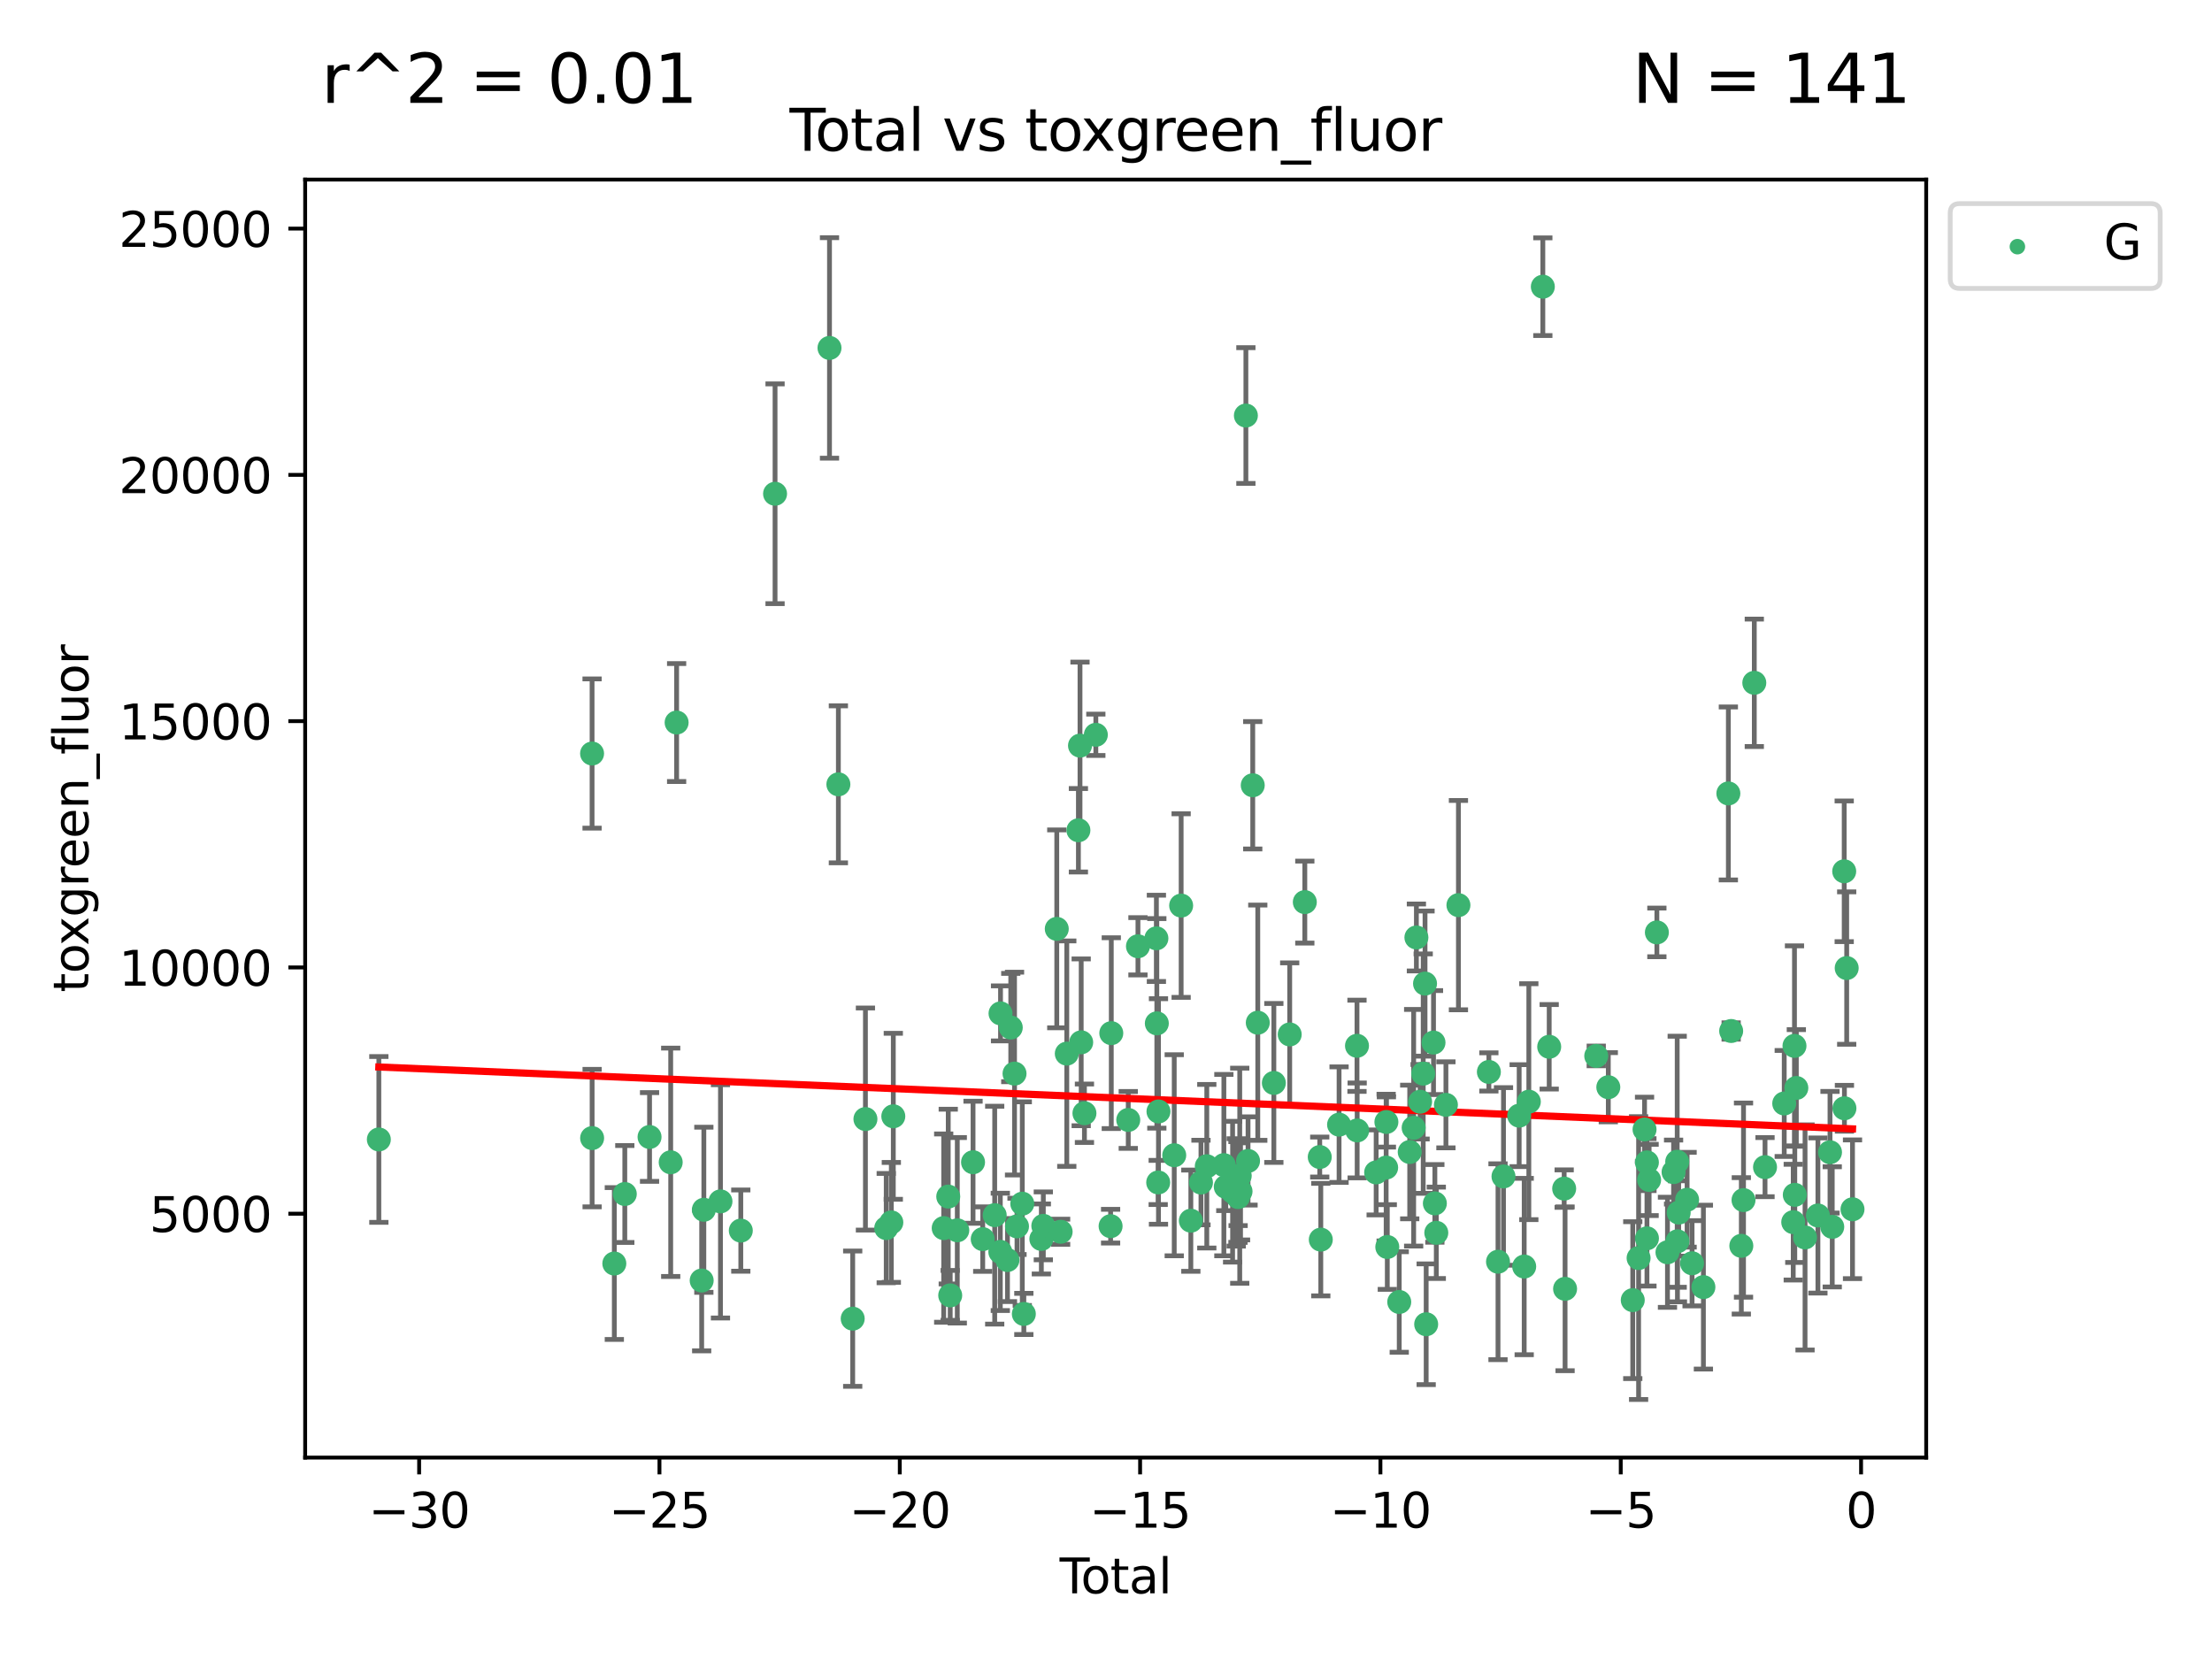 <?xml version="1.0" encoding="utf-8" standalone="no"?>
<!DOCTYPE svg PUBLIC "-//W3C//DTD SVG 1.1//EN"
  "http://www.w3.org/Graphics/SVG/1.1/DTD/svg11.dtd">
<svg xmlns:xlink="http://www.w3.org/1999/xlink" width="460.8pt" height="345.6pt" viewBox="0 0 460.8 345.6" xmlns="http://www.w3.org/2000/svg" version="1.1">
 <defs>
  <style type="text/css">*{stroke-linejoin: round; stroke-linecap: butt}</style>
 </defs>
 <g id="figure_1">
  <g id="patch_1">
   <path d="M 0 345.6 
L 460.8 345.6 
L 460.8 0 
L 0 0 
z
" style="fill: #ffffff"/>
  </g>
  <g id="axes_1">
   <g id="patch_2">
    <path d="M 63.571 303.64 
L 401.26 303.64 
L 401.26 37.411 
L 63.571 37.411 
z
" style="fill: #ffffff"/>
   </g>
   <g id="PathCollection_1">
    <defs>
     <path id="ma110c0fba1" d="M 0 1.118 
C 0.297 1.118 0.581 1 0.791 0.791 
C 1 0.581 1.118 0.297 1.118 0 
C 1.118 -0.297 1 -0.581 0.791 -0.791 
C 0.581 -1 0.297 -1.118 0 -1.118 
C -0.297 -1.118 -0.581 -1 -0.791 -0.791 
C -1 -0.581 -1.118 -0.297 -1.118 0 
C -1.118 0.297 -1 0.581 -0.791 0.791 
C -0.581 1 -0.297 1.118 0 1.118 
z
" style="stroke: #3cb371"/>
    </defs>
    <g clip-path="url(#pde6cf99c97)">
     <use xlink:href="#ma110c0fba1" x="78.921" y="237.37" style="fill: #3cb371; stroke: #3cb371"/>
     <use xlink:href="#ma110c0fba1" x="123.34" y="156.973" style="fill: #3cb371; stroke: #3cb371"/>
     <use xlink:href="#ma110c0fba1" x="123.35" y="237.084" style="fill: #3cb371; stroke: #3cb371"/>
     <use xlink:href="#ma110c0fba1" x="127.975" y="263.217" style="fill: #3cb371; stroke: #3cb371"/>
     <use xlink:href="#ma110c0fba1" x="130.158" y="248.732" style="fill: #3cb371; stroke: #3cb371"/>
     <use xlink:href="#ma110c0fba1" x="135.313" y="236.855" style="fill: #3cb371; stroke: #3cb371"/>
     <use xlink:href="#ma110c0fba1" x="139.719" y="242.127" style="fill: #3cb371; stroke: #3cb371"/>
     <use xlink:href="#ma110c0fba1" x="140.953" y="150.518" style="fill: #3cb371; stroke: #3cb371"/>
     <use xlink:href="#ma110c0fba1" x="146.172" y="266.755" style="fill: #3cb371; stroke: #3cb371"/>
     <use xlink:href="#ma110c0fba1" x="146.624" y="252.017" style="fill: #3cb371; stroke: #3cb371"/>
     <use xlink:href="#ma110c0fba1" x="150.087" y="250.269" style="fill: #3cb371; stroke: #3cb371"/>
     <use xlink:href="#ma110c0fba1" x="154.322" y="256.355" style="fill: #3cb371; stroke: #3cb371"/>
     <use xlink:href="#ma110c0fba1" x="161.459" y="102.859" style="fill: #3cb371; stroke: #3cb371"/>
     <use xlink:href="#ma110c0fba1" x="172.8" y="72.481" style="fill: #3cb371; stroke: #3cb371"/>
     <use xlink:href="#ma110c0fba1" x="174.649" y="163.393" style="fill: #3cb371; stroke: #3cb371"/>
     <use xlink:href="#ma110c0fba1" x="177.634" y="274.703" style="fill: #3cb371; stroke: #3cb371"/>
     <use xlink:href="#ma110c0fba1" x="180.285" y="233.116" style="fill: #3cb371; stroke: #3cb371"/>
     <use xlink:href="#ma110c0fba1" x="184.617" y="255.836" style="fill: #3cb371; stroke: #3cb371"/>
     <use xlink:href="#ma110c0fba1" x="185.68" y="254.65" style="fill: #3cb371; stroke: #3cb371"/>
     <use xlink:href="#ma110c0fba1" x="186.092" y="232.545" style="fill: #3cb371; stroke: #3cb371"/>
     <use xlink:href="#ma110c0fba1" x="196.589" y="255.837" style="fill: #3cb371; stroke: #3cb371"/>
     <use xlink:href="#ma110c0fba1" x="197.538" y="249.271" style="fill: #3cb371; stroke: #3cb371"/>
     <use xlink:href="#ma110c0fba1" x="197.947" y="269.854" style="fill: #3cb371; stroke: #3cb371"/>
     <use xlink:href="#ma110c0fba1" x="199.422" y="256.296" style="fill: #3cb371; stroke: #3cb371"/>
     <use xlink:href="#ma110c0fba1" x="202.703" y="242.116" style="fill: #3cb371; stroke: #3cb371"/>
     <use xlink:href="#ma110c0fba1" x="204.719" y="258.131" style="fill: #3cb371; stroke: #3cb371"/>
     <use xlink:href="#ma110c0fba1" x="207.215" y="253.14" style="fill: #3cb371; stroke: #3cb371"/>
     <use xlink:href="#ma110c0fba1" x="208.384" y="260.788" style="fill: #3cb371; stroke: #3cb371"/>
     <use xlink:href="#ma110c0fba1" x="208.429" y="211.109" style="fill: #3cb371; stroke: #3cb371"/>
     <use xlink:href="#ma110c0fba1" x="209.873" y="262.489" style="fill: #3cb371; stroke: #3cb371"/>
     <use xlink:href="#ma110c0fba1" x="210.561" y="214.057" style="fill: #3cb371; stroke: #3cb371"/>
     <use xlink:href="#ma110c0fba1" x="211.346" y="223.651" style="fill: #3cb371; stroke: #3cb371"/>
     <use xlink:href="#ma110c0fba1" x="211.861" y="255.477" style="fill: #3cb371; stroke: #3cb371"/>
     <use xlink:href="#ma110c0fba1" x="212.96" y="250.746" style="fill: #3cb371; stroke: #3cb371"/>
     <use xlink:href="#ma110c0fba1" x="213.284" y="273.717" style="fill: #3cb371; stroke: #3cb371"/>
     <use xlink:href="#ma110c0fba1" x="216.932" y="258.096" style="fill: #3cb371; stroke: #3cb371"/>
     <use xlink:href="#ma110c0fba1" x="217.342" y="255.37" style="fill: #3cb371; stroke: #3cb371"/>
     <use xlink:href="#ma110c0fba1" x="220.145" y="193.499" style="fill: #3cb371; stroke: #3cb371"/>
     <use xlink:href="#ma110c0fba1" x="220.949" y="256.595" style="fill: #3cb371; stroke: #3cb371"/>
     <use xlink:href="#ma110c0fba1" x="222.232" y="219.49" style="fill: #3cb371; stroke: #3cb371"/>
     <use xlink:href="#ma110c0fba1" x="224.652" y="172.959" style="fill: #3cb371; stroke: #3cb371"/>
     <use xlink:href="#ma110c0fba1" x="224.985" y="155.327" style="fill: #3cb371; stroke: #3cb371"/>
     <use xlink:href="#ma110c0fba1" x="225.232" y="217.133" style="fill: #3cb371; stroke: #3cb371"/>
     <use xlink:href="#ma110c0fba1" x="225.91" y="231.908" style="fill: #3cb371; stroke: #3cb371"/>
     <use xlink:href="#ma110c0fba1" x="228.284" y="153.073" style="fill: #3cb371; stroke: #3cb371"/>
     <use xlink:href="#ma110c0fba1" x="231.358" y="255.433" style="fill: #3cb371; stroke: #3cb371"/>
     <use xlink:href="#ma110c0fba1" x="231.501" y="215.224" style="fill: #3cb371; stroke: #3cb371"/>
     <use xlink:href="#ma110c0fba1" x="235.037" y="233.302" style="fill: #3cb371; stroke: #3cb371"/>
     <use xlink:href="#ma110c0fba1" x="237.057" y="197.127" style="fill: #3cb371; stroke: #3cb371"/>
     <use xlink:href="#ma110c0fba1" x="240.899" y="195.474" style="fill: #3cb371; stroke: #3cb371"/>
     <use xlink:href="#ma110c0fba1" x="240.988" y="213.186" style="fill: #3cb371; stroke: #3cb371"/>
     <use xlink:href="#ma110c0fba1" x="241.274" y="246.328" style="fill: #3cb371; stroke: #3cb371"/>
     <use xlink:href="#ma110c0fba1" x="241.332" y="231.54" style="fill: #3cb371; stroke: #3cb371"/>
     <use xlink:href="#ma110c0fba1" x="244.614" y="240.659" style="fill: #3cb371; stroke: #3cb371"/>
     <use xlink:href="#ma110c0fba1" x="246.054" y="188.649" style="fill: #3cb371; stroke: #3cb371"/>
     <use xlink:href="#ma110c0fba1" x="248.074" y="254.29" style="fill: #3cb371; stroke: #3cb371"/>
     <use xlink:href="#ma110c0fba1" x="250.184" y="246.342" style="fill: #3cb371; stroke: #3cb371"/>
     <use xlink:href="#ma110c0fba1" x="251.397" y="242.947" style="fill: #3cb371; stroke: #3cb371"/>
     <use xlink:href="#ma110c0fba1" x="254.955" y="242.715" style="fill: #3cb371; stroke: #3cb371"/>
     <use xlink:href="#ma110c0fba1" x="255.353" y="247.232" style="fill: #3cb371; stroke: #3cb371"/>
     <use xlink:href="#ma110c0fba1" x="256.773" y="248.252" style="fill: #3cb371; stroke: #3cb371"/>
     <use xlink:href="#ma110c0fba1" x="257.523" y="248.396" style="fill: #3cb371; stroke: #3cb371"/>
     <use xlink:href="#ma110c0fba1" x="257.891" y="248.319" style="fill: #3cb371; stroke: #3cb371"/>
     <use xlink:href="#ma110c0fba1" x="257.921" y="249.379" style="fill: #3cb371; stroke: #3cb371"/>
     <use xlink:href="#ma110c0fba1" x="258.26" y="244.923" style="fill: #3cb371; stroke: #3cb371"/>
     <use xlink:href="#ma110c0fba1" x="258.427" y="248.186" style="fill: #3cb371; stroke: #3cb371"/>
     <use xlink:href="#ma110c0fba1" x="259.541" y="86.567" style="fill: #3cb371; stroke: #3cb371"/>
     <use xlink:href="#ma110c0fba1" x="259.991" y="241.844" style="fill: #3cb371; stroke: #3cb371"/>
     <use xlink:href="#ma110c0fba1" x="260.969" y="163.586" style="fill: #3cb371; stroke: #3cb371"/>
     <use xlink:href="#ma110c0fba1" x="262.019" y="213.046" style="fill: #3cb371; stroke: #3cb371"/>
     <use xlink:href="#ma110c0fba1" x="265.367" y="225.598" style="fill: #3cb371; stroke: #3cb371"/>
     <use xlink:href="#ma110c0fba1" x="268.669" y="215.489" style="fill: #3cb371; stroke: #3cb371"/>
     <use xlink:href="#ma110c0fba1" x="271.818" y="187.925" style="fill: #3cb371; stroke: #3cb371"/>
     <use xlink:href="#ma110c0fba1" x="274.927" y="241.032" style="fill: #3cb371; stroke: #3cb371"/>
     <use xlink:href="#ma110c0fba1" x="275.145" y="258.236" style="fill: #3cb371; stroke: #3cb371"/>
     <use xlink:href="#ma110c0fba1" x="278.953" y="234.284" style="fill: #3cb371; stroke: #3cb371"/>
     <use xlink:href="#ma110c0fba1" x="282.685" y="217.857" style="fill: #3cb371; stroke: #3cb371"/>
     <use xlink:href="#ma110c0fba1" x="282.723" y="235.491" style="fill: #3cb371; stroke: #3cb371"/>
     <use xlink:href="#ma110c0fba1" x="286.678" y="244.236" style="fill: #3cb371; stroke: #3cb371"/>
     <use xlink:href="#ma110c0fba1" x="288.76" y="243.229" style="fill: #3cb371; stroke: #3cb371"/>
     <use xlink:href="#ma110c0fba1" x="288.811" y="233.729" style="fill: #3cb371; stroke: #3cb371"/>
     <use xlink:href="#ma110c0fba1" x="288.999" y="259.774" style="fill: #3cb371; stroke: #3cb371"/>
     <use xlink:href="#ma110c0fba1" x="291.487" y="271.225" style="fill: #3cb371; stroke: #3cb371"/>
     <use xlink:href="#ma110c0fba1" x="293.67" y="239.981" style="fill: #3cb371; stroke: #3cb371"/>
     <use xlink:href="#ma110c0fba1" x="294.491" y="234.932" style="fill: #3cb371; stroke: #3cb371"/>
     <use xlink:href="#ma110c0fba1" x="295.062" y="195.293" style="fill: #3cb371; stroke: #3cb371"/>
     <use xlink:href="#ma110c0fba1" x="295.834" y="229.515" style="fill: #3cb371; stroke: #3cb371"/>
     <use xlink:href="#ma110c0fba1" x="296.481" y="223.656" style="fill: #3cb371; stroke: #3cb371"/>
     <use xlink:href="#ma110c0fba1" x="296.86" y="204.9" style="fill: #3cb371; stroke: #3cb371"/>
     <use xlink:href="#ma110c0fba1" x="297.098" y="275.866" style="fill: #3cb371; stroke: #3cb371"/>
     <use xlink:href="#ma110c0fba1" x="298.626" y="217.186" style="fill: #3cb371; stroke: #3cb371"/>
     <use xlink:href="#ma110c0fba1" x="298.908" y="250.686" style="fill: #3cb371; stroke: #3cb371"/>
     <use xlink:href="#ma110c0fba1" x="299.206" y="256.814" style="fill: #3cb371; stroke: #3cb371"/>
     <use xlink:href="#ma110c0fba1" x="301.211" y="230.159" style="fill: #3cb371; stroke: #3cb371"/>
     <use xlink:href="#ma110c0fba1" x="303.818" y="188.557" style="fill: #3cb371; stroke: #3cb371"/>
     <use xlink:href="#ma110c0fba1" x="310.16" y="223.306" style="fill: #3cb371; stroke: #3cb371"/>
     <use xlink:href="#ma110c0fba1" x="312.063" y="262.84" style="fill: #3cb371; stroke: #3cb371"/>
     <use xlink:href="#ma110c0fba1" x="313.205" y="245.072" style="fill: #3cb371; stroke: #3cb371"/>
     <use xlink:href="#ma110c0fba1" x="316.471" y="232.411" style="fill: #3cb371; stroke: #3cb371"/>
     <use xlink:href="#ma110c0fba1" x="317.518" y="263.842" style="fill: #3cb371; stroke: #3cb371"/>
     <use xlink:href="#ma110c0fba1" x="318.483" y="229.5" style="fill: #3cb371; stroke: #3cb371"/>
     <use xlink:href="#ma110c0fba1" x="321.401" y="59.725" style="fill: #3cb371; stroke: #3cb371"/>
     <use xlink:href="#ma110c0fba1" x="322.726" y="218.064" style="fill: #3cb371; stroke: #3cb371"/>
     <use xlink:href="#ma110c0fba1" x="325.845" y="247.609" style="fill: #3cb371; stroke: #3cb371"/>
     <use xlink:href="#ma110c0fba1" x="326.035" y="268.487" style="fill: #3cb371; stroke: #3cb371"/>
     <use xlink:href="#ma110c0fba1" x="332.527" y="219.972" style="fill: #3cb371; stroke: #3cb371"/>
     <use xlink:href="#ma110c0fba1" x="335.04" y="226.487" style="fill: #3cb371; stroke: #3cb371"/>
     <use xlink:href="#ma110c0fba1" x="340.134" y="270.842" style="fill: #3cb371; stroke: #3cb371"/>
     <use xlink:href="#ma110c0fba1" x="341.35" y="262.078" style="fill: #3cb371; stroke: #3cb371"/>
     <use xlink:href="#ma110c0fba1" x="342.589" y="235.279" style="fill: #3cb371; stroke: #3cb371"/>
     <use xlink:href="#ma110c0fba1" x="343.08" y="242.144" style="fill: #3cb371; stroke: #3cb371"/>
     <use xlink:href="#ma110c0fba1" x="343.091" y="257.967" style="fill: #3cb371; stroke: #3cb371"/>
     <use xlink:href="#ma110c0fba1" x="343.542" y="245.805" style="fill: #3cb371; stroke: #3cb371"/>
     <use xlink:href="#ma110c0fba1" x="345.157" y="194.238" style="fill: #3cb371; stroke: #3cb371"/>
     <use xlink:href="#ma110c0fba1" x="347.365" y="260.874" style="fill: #3cb371; stroke: #3cb371"/>
     <use xlink:href="#ma110c0fba1" x="348.637" y="244.164" style="fill: #3cb371; stroke: #3cb371"/>
     <use xlink:href="#ma110c0fba1" x="349.391" y="242.013" style="fill: #3cb371; stroke: #3cb371"/>
     <use xlink:href="#ma110c0fba1" x="349.442" y="258.587" style="fill: #3cb371; stroke: #3cb371"/>
     <use xlink:href="#ma110c0fba1" x="349.701" y="252.61" style="fill: #3cb371; stroke: #3cb371"/>
     <use xlink:href="#ma110c0fba1" x="351.456" y="249.928" style="fill: #3cb371; stroke: #3cb371"/>
     <use xlink:href="#ma110c0fba1" x="352.489" y="263.164" style="fill: #3cb371; stroke: #3cb371"/>
     <use xlink:href="#ma110c0fba1" x="354.85" y="268.129" style="fill: #3cb371; stroke: #3cb371"/>
     <use xlink:href="#ma110c0fba1" x="360.049" y="165.288" style="fill: #3cb371; stroke: #3cb371"/>
     <use xlink:href="#ma110c0fba1" x="360.632" y="214.776" style="fill: #3cb371; stroke: #3cb371"/>
     <use xlink:href="#ma110c0fba1" x="362.749" y="259.53" style="fill: #3cb371; stroke: #3cb371"/>
     <use xlink:href="#ma110c0fba1" x="363.206" y="250.002" style="fill: #3cb371; stroke: #3cb371"/>
     <use xlink:href="#ma110c0fba1" x="365.453" y="142.242" style="fill: #3cb371; stroke: #3cb371"/>
     <use xlink:href="#ma110c0fba1" x="367.687" y="243.136" style="fill: #3cb371; stroke: #3cb371"/>
     <use xlink:href="#ma110c0fba1" x="371.688" y="229.874" style="fill: #3cb371; stroke: #3cb371"/>
     <use xlink:href="#ma110c0fba1" x="373.565" y="254.596" style="fill: #3cb371; stroke: #3cb371"/>
     <use xlink:href="#ma110c0fba1" x="373.823" y="217.879" style="fill: #3cb371; stroke: #3cb371"/>
     <use xlink:href="#ma110c0fba1" x="373.887" y="248.907" style="fill: #3cb371; stroke: #3cb371"/>
     <use xlink:href="#ma110c0fba1" x="374.208" y="226.641" style="fill: #3cb371; stroke: #3cb371"/>
     <use xlink:href="#ma110c0fba1" x="376.024" y="257.781" style="fill: #3cb371; stroke: #3cb371"/>
     <use xlink:href="#ma110c0fba1" x="378.706" y="253.21" style="fill: #3cb371; stroke: #3cb371"/>
     <use xlink:href="#ma110c0fba1" x="381.224" y="240.031" style="fill: #3cb371; stroke: #3cb371"/>
     <use xlink:href="#ma110c0fba1" x="381.69" y="255.575" style="fill: #3cb371; stroke: #3cb371"/>
     <use xlink:href="#ma110c0fba1" x="384.182" y="181.507" style="fill: #3cb371; stroke: #3cb371"/>
     <use xlink:href="#ma110c0fba1" x="384.228" y="230.877" style="fill: #3cb371; stroke: #3cb371"/>
     <use xlink:href="#ma110c0fba1" x="384.7" y="201.663" style="fill: #3cb371; stroke: #3cb371"/>
     <use xlink:href="#ma110c0fba1" x="385.911" y="251.916" style="fill: #3cb371; stroke: #3cb371"/>
    </g>
   </g>
   <g id="matplotlib.axis_1">
    <g id="xtick_1">
     <g id="line2d_1">
      <defs>
       <path id="mf07e050840" d="M 0 0 
L 0 3.5 
" style="stroke: #000000; stroke-width: 0.8"/>
      </defs>
      <g>
       <use xlink:href="#mf07e050840" x="87.313" y="303.64" style="stroke: #000000; stroke-width: 0.8"/>
      </g>
     </g>
     <g id="text_1">
      <!-- −30 -->
      <g transform="translate(76.761 318.238)scale(0.1 -0.1)">
       <defs>
        <path id="DejaVuSans-2212" d="M 678 2272 
L 4684 2272 
L 4684 1741 
L 678 1741 
L 678 2272 
z
" transform="scale(0.016)"/>
        <path id="DejaVuSans-33" d="M 2597 2516 
Q 3050 2419 3304 2112 
Q 3559 1806 3559 1356 
Q 3559 666 3084 287 
Q 2609 -91 1734 -91 
Q 1441 -91 1130 -33 
Q 819 25 488 141 
L 488 750 
Q 750 597 1062 519 
Q 1375 441 1716 441 
Q 2309 441 2620 675 
Q 2931 909 2931 1356 
Q 2931 1769 2642 2001 
Q 2353 2234 1838 2234 
L 1294 2234 
L 1294 2753 
L 1863 2753 
Q 2328 2753 2575 2939 
Q 2822 3125 2822 3475 
Q 2822 3834 2567 4026 
Q 2313 4219 1838 4219 
Q 1578 4219 1281 4162 
Q 984 4106 628 3988 
L 628 4550 
Q 988 4650 1302 4700 
Q 1616 4750 1894 4750 
Q 2613 4750 3031 4423 
Q 3450 4097 3450 3541 
Q 3450 3153 3228 2886 
Q 3006 2619 2597 2516 
z
" transform="scale(0.016)"/>
        <path id="DejaVuSans-30" d="M 2034 4250 
Q 1547 4250 1301 3770 
Q 1056 3291 1056 2328 
Q 1056 1369 1301 889 
Q 1547 409 2034 409 
Q 2525 409 2770 889 
Q 3016 1369 3016 2328 
Q 3016 3291 2770 3770 
Q 2525 4250 2034 4250 
z
M 2034 4750 
Q 2819 4750 3233 4129 
Q 3647 3509 3647 2328 
Q 3647 1150 3233 529 
Q 2819 -91 2034 -91 
Q 1250 -91 836 529 
Q 422 1150 422 2328 
Q 422 3509 836 4129 
Q 1250 4750 2034 4750 
z
" transform="scale(0.016)"/>
       </defs>
       <use xlink:href="#DejaVuSans-2212"/>
       <use xlink:href="#DejaVuSans-33" x="83.789"/>
       <use xlink:href="#DejaVuSans-30" x="147.412"/>
      </g>
     </g>
    </g>
    <g id="xtick_2">
     <g id="line2d_2">
      <g>
       <use xlink:href="#mf07e050840" x="137.377" y="303.64" style="stroke: #000000; stroke-width: 0.8"/>
      </g>
     </g>
     <g id="text_2">
      <!-- −25 -->
      <g transform="translate(126.825 318.238)scale(0.1 -0.1)">
       <defs>
        <path id="DejaVuSans-32" d="M 1228 531 
L 3431 531 
L 3431 0 
L 469 0 
L 469 531 
Q 828 903 1448 1529 
Q 2069 2156 2228 2338 
Q 2531 2678 2651 2914 
Q 2772 3150 2772 3378 
Q 2772 3750 2511 3984 
Q 2250 4219 1831 4219 
Q 1534 4219 1204 4116 
Q 875 4013 500 3803 
L 500 4441 
Q 881 4594 1212 4672 
Q 1544 4750 1819 4750 
Q 2544 4750 2975 4387 
Q 3406 4025 3406 3419 
Q 3406 3131 3298 2873 
Q 3191 2616 2906 2266 
Q 2828 2175 2409 1742 
Q 1991 1309 1228 531 
z
" transform="scale(0.016)"/>
        <path id="DejaVuSans-35" d="M 691 4666 
L 3169 4666 
L 3169 4134 
L 1269 4134 
L 1269 2991 
Q 1406 3038 1543 3061 
Q 1681 3084 1819 3084 
Q 2600 3084 3056 2656 
Q 3513 2228 3513 1497 
Q 3513 744 3044 326 
Q 2575 -91 1722 -91 
Q 1428 -91 1123 -41 
Q 819 9 494 109 
L 494 744 
Q 775 591 1075 516 
Q 1375 441 1709 441 
Q 2250 441 2565 725 
Q 2881 1009 2881 1497 
Q 2881 1984 2565 2268 
Q 2250 2553 1709 2553 
Q 1456 2553 1204 2497 
Q 953 2441 691 2322 
L 691 4666 
z
" transform="scale(0.016)"/>
       </defs>
       <use xlink:href="#DejaVuSans-2212"/>
       <use xlink:href="#DejaVuSans-32" x="83.789"/>
       <use xlink:href="#DejaVuSans-35" x="147.412"/>
      </g>
     </g>
    </g>
    <g id="xtick_3">
     <g id="line2d_3">
      <g>
       <use xlink:href="#mf07e050840" x="187.441" y="303.64" style="stroke: #000000; stroke-width: 0.8"/>
      </g>
     </g>
     <g id="text_3">
      <!-- −20 -->
      <g transform="translate(176.888 318.238)scale(0.1 -0.1)">
       <use xlink:href="#DejaVuSans-2212"/>
       <use xlink:href="#DejaVuSans-32" x="83.789"/>
       <use xlink:href="#DejaVuSans-30" x="147.412"/>
      </g>
     </g>
    </g>
    <g id="xtick_4">
     <g id="line2d_4">
      <g>
       <use xlink:href="#mf07e050840" x="237.504" y="303.64" style="stroke: #000000; stroke-width: 0.8"/>
      </g>
     </g>
     <g id="text_4">
      <!-- −15 -->
      <g transform="translate(226.952 318.238)scale(0.1 -0.1)">
       <defs>
        <path id="DejaVuSans-31" d="M 794 531 
L 1825 531 
L 1825 4091 
L 703 3866 
L 703 4441 
L 1819 4666 
L 2450 4666 
L 2450 531 
L 3481 531 
L 3481 0 
L 794 0 
L 794 531 
z
" transform="scale(0.016)"/>
       </defs>
       <use xlink:href="#DejaVuSans-2212"/>
       <use xlink:href="#DejaVuSans-31" x="83.789"/>
       <use xlink:href="#DejaVuSans-35" x="147.412"/>
      </g>
     </g>
    </g>
    <g id="xtick_5">
     <g id="line2d_5">
      <g>
       <use xlink:href="#mf07e050840" x="287.568" y="303.64" style="stroke: #000000; stroke-width: 0.8"/>
      </g>
     </g>
     <g id="text_5">
      <!-- −10 -->
      <g transform="translate(277.016 318.238)scale(0.1 -0.1)">
       <use xlink:href="#DejaVuSans-2212"/>
       <use xlink:href="#DejaVuSans-31" x="83.789"/>
       <use xlink:href="#DejaVuSans-30" x="147.412"/>
      </g>
     </g>
    </g>
    <g id="xtick_6">
     <g id="line2d_6">
      <g>
       <use xlink:href="#mf07e050840" x="337.632" y="303.64" style="stroke: #000000; stroke-width: 0.8"/>
      </g>
     </g>
     <g id="text_6">
      <!-- −5 -->
      <g transform="translate(330.261 318.238)scale(0.1 -0.1)">
       <use xlink:href="#DejaVuSans-2212"/>
       <use xlink:href="#DejaVuSans-35" x="83.789"/>
      </g>
     </g>
    </g>
    <g id="xtick_7">
     <g id="line2d_7">
      <g>
       <use xlink:href="#mf07e050840" x="387.696" y="303.64" style="stroke: #000000; stroke-width: 0.8"/>
      </g>
     </g>
     <g id="text_7">
      <!-- 0 -->
      <g transform="translate(384.514 318.238)scale(0.1 -0.1)">
       <use xlink:href="#DejaVuSans-30"/>
      </g>
     </g>
    </g>
    <g id="text_8">
     <!-- Total -->
     <g transform="translate(220.739 331.917)scale(0.1 -0.1)">
      <defs>
       <path id="DejaVuSans-54" d="M -19 4666 
L 3928 4666 
L 3928 4134 
L 2272 4134 
L 2272 0 
L 1638 0 
L 1638 4134 
L -19 4134 
L -19 4666 
z
" transform="scale(0.016)"/>
       <path id="DejaVuSans-6f" d="M 1959 3097 
Q 1497 3097 1228 2736 
Q 959 2375 959 1747 
Q 959 1119 1226 758 
Q 1494 397 1959 397 
Q 2419 397 2687 759 
Q 2956 1122 2956 1747 
Q 2956 2369 2687 2733 
Q 2419 3097 1959 3097 
z
M 1959 3584 
Q 2709 3584 3137 3096 
Q 3566 2609 3566 1747 
Q 3566 888 3137 398 
Q 2709 -91 1959 -91 
Q 1206 -91 779 398 
Q 353 888 353 1747 
Q 353 2609 779 3096 
Q 1206 3584 1959 3584 
z
" transform="scale(0.016)"/>
       <path id="DejaVuSans-74" d="M 1172 4494 
L 1172 3500 
L 2356 3500 
L 2356 3053 
L 1172 3053 
L 1172 1153 
Q 1172 725 1289 603 
Q 1406 481 1766 481 
L 2356 481 
L 2356 0 
L 1766 0 
Q 1100 0 847 248 
Q 594 497 594 1153 
L 594 3053 
L 172 3053 
L 172 3500 
L 594 3500 
L 594 4494 
L 1172 4494 
z
" transform="scale(0.016)"/>
       <path id="DejaVuSans-61" d="M 2194 1759 
Q 1497 1759 1228 1600 
Q 959 1441 959 1056 
Q 959 750 1161 570 
Q 1363 391 1709 391 
Q 2188 391 2477 730 
Q 2766 1069 2766 1631 
L 2766 1759 
L 2194 1759 
z
M 3341 1997 
L 3341 0 
L 2766 0 
L 2766 531 
Q 2569 213 2275 61 
Q 1981 -91 1556 -91 
Q 1019 -91 701 211 
Q 384 513 384 1019 
Q 384 1609 779 1909 
Q 1175 2209 1959 2209 
L 2766 2209 
L 2766 2266 
Q 2766 2663 2505 2880 
Q 2244 3097 1772 3097 
Q 1472 3097 1187 3025 
Q 903 2953 641 2809 
L 641 3341 
Q 956 3463 1253 3523 
Q 1550 3584 1831 3584 
Q 2591 3584 2966 3190 
Q 3341 2797 3341 1997 
z
" transform="scale(0.016)"/>
       <path id="DejaVuSans-6c" d="M 603 4863 
L 1178 4863 
L 1178 0 
L 603 0 
L 603 4863 
z
" transform="scale(0.016)"/>
      </defs>
      <use xlink:href="#DejaVuSans-54"/>
      <use xlink:href="#DejaVuSans-6f" x="44.084"/>
      <use xlink:href="#DejaVuSans-74" x="105.266"/>
      <use xlink:href="#DejaVuSans-61" x="144.475"/>
      <use xlink:href="#DejaVuSans-6c" x="205.754"/>
     </g>
    </g>
   </g>
   <g id="matplotlib.axis_2">
    <g id="ytick_1">
     <g id="line2d_8">
      <defs>
       <path id="m3585f78d3a" d="M 0 0 
L -3.5 0 
" style="stroke: #000000; stroke-width: 0.8"/>
      </defs>
      <g>
       <use xlink:href="#m3585f78d3a" x="63.571" y="252.839" style="stroke: #000000; stroke-width: 0.8"/>
      </g>
     </g>
     <g id="text_9">
      <!-- 5000 -->
      <g transform="translate(31.121 256.638)scale(0.1 -0.1)">
       <use xlink:href="#DejaVuSans-35"/>
       <use xlink:href="#DejaVuSans-30" x="63.623"/>
       <use xlink:href="#DejaVuSans-30" x="127.246"/>
       <use xlink:href="#DejaVuSans-30" x="190.869"/>
      </g>
     </g>
    </g>
    <g id="ytick_2">
     <g id="line2d_9">
      <g>
       <use xlink:href="#m3585f78d3a" x="63.571" y="201.535" style="stroke: #000000; stroke-width: 0.8"/>
      </g>
     </g>
     <g id="text_10">
      <!-- 10000 -->
      <g transform="translate(24.759 205.334)scale(0.1 -0.1)">
       <use xlink:href="#DejaVuSans-31"/>
       <use xlink:href="#DejaVuSans-30" x="63.623"/>
       <use xlink:href="#DejaVuSans-30" x="127.246"/>
       <use xlink:href="#DejaVuSans-30" x="190.869"/>
       <use xlink:href="#DejaVuSans-30" x="254.492"/>
      </g>
     </g>
    </g>
    <g id="ytick_3">
     <g id="line2d_10">
      <g>
       <use xlink:href="#m3585f78d3a" x="63.571" y="150.23" style="stroke: #000000; stroke-width: 0.8"/>
      </g>
     </g>
     <g id="text_11">
      <!-- 15000 -->
      <g transform="translate(24.759 154.03)scale(0.1 -0.1)">
       <use xlink:href="#DejaVuSans-31"/>
       <use xlink:href="#DejaVuSans-35" x="63.623"/>
       <use xlink:href="#DejaVuSans-30" x="127.246"/>
       <use xlink:href="#DejaVuSans-30" x="190.869"/>
       <use xlink:href="#DejaVuSans-30" x="254.492"/>
      </g>
     </g>
    </g>
    <g id="ytick_4">
     <g id="line2d_11">
      <g>
       <use xlink:href="#m3585f78d3a" x="63.571" y="98.926" style="stroke: #000000; stroke-width: 0.8"/>
      </g>
     </g>
     <g id="text_12">
      <!-- 20000 -->
      <g transform="translate(24.759 102.725)scale(0.1 -0.1)">
       <use xlink:href="#DejaVuSans-32"/>
       <use xlink:href="#DejaVuSans-30" x="63.623"/>
       <use xlink:href="#DejaVuSans-30" x="127.246"/>
       <use xlink:href="#DejaVuSans-30" x="190.869"/>
       <use xlink:href="#DejaVuSans-30" x="254.492"/>
      </g>
     </g>
    </g>
    <g id="ytick_5">
     <g id="line2d_12">
      <g>
       <use xlink:href="#m3585f78d3a" x="63.571" y="47.622" style="stroke: #000000; stroke-width: 0.8"/>
      </g>
     </g>
     <g id="text_13">
      <!-- 25000 -->
      <g transform="translate(24.759 51.421)scale(0.1 -0.1)">
       <use xlink:href="#DejaVuSans-32"/>
       <use xlink:href="#DejaVuSans-35" x="63.623"/>
       <use xlink:href="#DejaVuSans-30" x="127.246"/>
       <use xlink:href="#DejaVuSans-30" x="190.869"/>
       <use xlink:href="#DejaVuSans-30" x="254.492"/>
      </g>
     </g>
    </g>
    <g id="text_14">
     <!-- toxgreen_fluor -->
     <g transform="translate(18.401 206.72)rotate(-90)scale(0.1 -0.1)">
      <defs>
       <path id="DejaVuSans-78" d="M 3513 3500 
L 2247 1797 
L 3578 0 
L 2900 0 
L 1881 1375 
L 863 0 
L 184 0 
L 1544 1831 
L 300 3500 
L 978 3500 
L 1906 2253 
L 2834 3500 
L 3513 3500 
z
" transform="scale(0.016)"/>
       <path id="DejaVuSans-67" d="M 2906 1791 
Q 2906 2416 2648 2759 
Q 2391 3103 1925 3103 
Q 1463 3103 1205 2759 
Q 947 2416 947 1791 
Q 947 1169 1205 825 
Q 1463 481 1925 481 
Q 2391 481 2648 825 
Q 2906 1169 2906 1791 
z
M 3481 434 
Q 3481 -459 3084 -895 
Q 2688 -1331 1869 -1331 
Q 1566 -1331 1297 -1286 
Q 1028 -1241 775 -1147 
L 775 -588 
Q 1028 -725 1275 -790 
Q 1522 -856 1778 -856 
Q 2344 -856 2625 -561 
Q 2906 -266 2906 331 
L 2906 616 
Q 2728 306 2450 153 
Q 2172 0 1784 0 
Q 1141 0 747 490 
Q 353 981 353 1791 
Q 353 2603 747 3093 
Q 1141 3584 1784 3584 
Q 2172 3584 2450 3431 
Q 2728 3278 2906 2969 
L 2906 3500 
L 3481 3500 
L 3481 434 
z
" transform="scale(0.016)"/>
       <path id="DejaVuSans-72" d="M 2631 2963 
Q 2534 3019 2420 3045 
Q 2306 3072 2169 3072 
Q 1681 3072 1420 2755 
Q 1159 2438 1159 1844 
L 1159 0 
L 581 0 
L 581 3500 
L 1159 3500 
L 1159 2956 
Q 1341 3275 1631 3429 
Q 1922 3584 2338 3584 
Q 2397 3584 2469 3576 
Q 2541 3569 2628 3553 
L 2631 2963 
z
" transform="scale(0.016)"/>
       <path id="DejaVuSans-65" d="M 3597 1894 
L 3597 1613 
L 953 1613 
Q 991 1019 1311 708 
Q 1631 397 2203 397 
Q 2534 397 2845 478 
Q 3156 559 3463 722 
L 3463 178 
Q 3153 47 2828 -22 
Q 2503 -91 2169 -91 
Q 1331 -91 842 396 
Q 353 884 353 1716 
Q 353 2575 817 3079 
Q 1281 3584 2069 3584 
Q 2775 3584 3186 3129 
Q 3597 2675 3597 1894 
z
M 3022 2063 
Q 3016 2534 2758 2815 
Q 2500 3097 2075 3097 
Q 1594 3097 1305 2825 
Q 1016 2553 972 2059 
L 3022 2063 
z
" transform="scale(0.016)"/>
       <path id="DejaVuSans-6e" d="M 3513 2113 
L 3513 0 
L 2938 0 
L 2938 2094 
Q 2938 2591 2744 2837 
Q 2550 3084 2163 3084 
Q 1697 3084 1428 2787 
Q 1159 2491 1159 1978 
L 1159 0 
L 581 0 
L 581 3500 
L 1159 3500 
L 1159 2956 
Q 1366 3272 1645 3428 
Q 1925 3584 2291 3584 
Q 2894 3584 3203 3211 
Q 3513 2838 3513 2113 
z
" transform="scale(0.016)"/>
       <path id="DejaVuSans-5f" d="M 3263 -1063 
L 3263 -1509 
L -63 -1509 
L -63 -1063 
L 3263 -1063 
z
" transform="scale(0.016)"/>
       <path id="DejaVuSans-66" d="M 2375 4863 
L 2375 4384 
L 1825 4384 
Q 1516 4384 1395 4259 
Q 1275 4134 1275 3809 
L 1275 3500 
L 2222 3500 
L 2222 3053 
L 1275 3053 
L 1275 0 
L 697 0 
L 697 3053 
L 147 3053 
L 147 3500 
L 697 3500 
L 697 3744 
Q 697 4328 969 4595 
Q 1241 4863 1831 4863 
L 2375 4863 
z
" transform="scale(0.016)"/>
       <path id="DejaVuSans-75" d="M 544 1381 
L 544 3500 
L 1119 3500 
L 1119 1403 
Q 1119 906 1312 657 
Q 1506 409 1894 409 
Q 2359 409 2629 706 
Q 2900 1003 2900 1516 
L 2900 3500 
L 3475 3500 
L 3475 0 
L 2900 0 
L 2900 538 
Q 2691 219 2414 64 
Q 2138 -91 1772 -91 
Q 1169 -91 856 284 
Q 544 659 544 1381 
z
M 1991 3584 
L 1991 3584 
z
" transform="scale(0.016)"/>
      </defs>
      <use xlink:href="#DejaVuSans-74"/>
      <use xlink:href="#DejaVuSans-6f" x="39.209"/>
      <use xlink:href="#DejaVuSans-78" x="97.266"/>
      <use xlink:href="#DejaVuSans-67" x="156.445"/>
      <use xlink:href="#DejaVuSans-72" x="219.922"/>
      <use xlink:href="#DejaVuSans-65" x="258.785"/>
      <use xlink:href="#DejaVuSans-65" x="320.309"/>
      <use xlink:href="#DejaVuSans-6e" x="381.832"/>
      <use xlink:href="#DejaVuSans-5f" x="445.211"/>
      <use xlink:href="#DejaVuSans-66" x="495.211"/>
      <use xlink:href="#DejaVuSans-6c" x="530.416"/>
      <use xlink:href="#DejaVuSans-75" x="558.199"/>
      <use xlink:href="#DejaVuSans-6f" x="621.578"/>
      <use xlink:href="#DejaVuSans-72" x="682.76"/>
     </g>
    </g>
   </g>
   <g id="LineCollection_1">
    <path d="M 78.921 254.641 
L 78.921 220.098 
" clip-path="url(#pde6cf99c97)" style="fill: none; stroke: #696969"/>
    <path d="M 123.34 172.518 
L 123.34 141.428 
" clip-path="url(#pde6cf99c97)" style="fill: none; stroke: #696969"/>
    <path d="M 123.35 251.404 
L 123.35 222.764 
" clip-path="url(#pde6cf99c97)" style="fill: none; stroke: #696969"/>
    <path d="M 127.975 279.032 
L 127.975 247.402 
" clip-path="url(#pde6cf99c97)" style="fill: none; stroke: #696969"/>
    <path d="M 130.158 258.83 
L 130.158 238.635 
" clip-path="url(#pde6cf99c97)" style="fill: none; stroke: #696969"/>
    <path d="M 135.313 246.099 
L 135.313 227.611 
" clip-path="url(#pde6cf99c97)" style="fill: none; stroke: #696969"/>
    <path d="M 139.719 265.914 
L 139.719 218.34 
" clip-path="url(#pde6cf99c97)" style="fill: none; stroke: #696969"/>
    <path d="M 140.953 162.805 
L 140.953 138.232 
" clip-path="url(#pde6cf99c97)" style="fill: none; stroke: #696969"/>
    <path d="M 146.172 281.408 
L 146.172 252.102 
" clip-path="url(#pde6cf99c97)" style="fill: none; stroke: #696969"/>
    <path d="M 146.624 269.217 
L 146.624 234.816 
" clip-path="url(#pde6cf99c97)" style="fill: none; stroke: #696969"/>
    <path d="M 150.087 274.564 
L 150.087 225.973 
" clip-path="url(#pde6cf99c97)" style="fill: none; stroke: #696969"/>
    <path d="M 154.322 264.817 
L 154.322 247.893 
" clip-path="url(#pde6cf99c97)" style="fill: none; stroke: #696969"/>
    <path d="M 161.459 125.746 
L 161.459 79.972 
" clip-path="url(#pde6cf99c97)" style="fill: none; stroke: #696969"/>
    <path d="M 172.8 95.45 
L 172.8 49.513 
" clip-path="url(#pde6cf99c97)" style="fill: none; stroke: #696969"/>
    <path d="M 174.649 179.746 
L 174.649 147.04 
" clip-path="url(#pde6cf99c97)" style="fill: none; stroke: #696969"/>
    <path d="M 177.634 288.799 
L 177.634 260.608 
" clip-path="url(#pde6cf99c97)" style="fill: none; stroke: #696969"/>
    <path d="M 180.285 256.248 
L 180.285 209.985 
" clip-path="url(#pde6cf99c97)" style="fill: none; stroke: #696969"/>
    <path d="M 184.617 267.219 
L 184.617 244.452 
" clip-path="url(#pde6cf99c97)" style="fill: none; stroke: #696969"/>
    <path d="M 185.68 267.139 
L 185.68 242.161 
" clip-path="url(#pde6cf99c97)" style="fill: none; stroke: #696969"/>
    <path d="M 186.092 249.835 
L 186.092 215.255 
" clip-path="url(#pde6cf99c97)" style="fill: none; stroke: #696969"/>
    <path d="M 196.589 275.447 
L 196.589 236.226 
" clip-path="url(#pde6cf99c97)" style="fill: none; stroke: #696969"/>
    <path d="M 197.538 267.47 
L 197.538 231.072 
" clip-path="url(#pde6cf99c97)" style="fill: none; stroke: #696969"/>
    <path d="M 197.947 275.053 
L 197.947 264.654 
" clip-path="url(#pde6cf99c97)" style="fill: none; stroke: #696969"/>
    <path d="M 199.422 275.617 
L 199.422 236.975 
" clip-path="url(#pde6cf99c97)" style="fill: none; stroke: #696969"/>
    <path d="M 202.703 254.827 
L 202.703 229.406 
" clip-path="url(#pde6cf99c97)" style="fill: none; stroke: #696969"/>
    <path d="M 204.719 264.849 
L 204.719 251.414 
" clip-path="url(#pde6cf99c97)" style="fill: none; stroke: #696969"/>
    <path d="M 207.215 275.831 
L 207.215 230.45 
" clip-path="url(#pde6cf99c97)" style="fill: none; stroke: #696969"/>
    <path d="M 208.384 273.01 
L 208.384 248.566 
" clip-path="url(#pde6cf99c97)" style="fill: none; stroke: #696969"/>
    <path d="M 208.429 216.841 
L 208.429 205.378 
" clip-path="url(#pde6cf99c97)" style="fill: none; stroke: #696969"/>
    <path d="M 209.873 271.138 
L 209.873 253.84 
" clip-path="url(#pde6cf99c97)" style="fill: none; stroke: #696969"/>
    <path d="M 210.561 225.338 
L 210.561 202.777 
" clip-path="url(#pde6cf99c97)" style="fill: none; stroke: #696969"/>
    <path d="M 211.346 244.775 
L 211.346 202.526 
" clip-path="url(#pde6cf99c97)" style="fill: none; stroke: #696969"/>
    <path d="M 211.861 261.334 
L 211.861 249.62 
" clip-path="url(#pde6cf99c97)" style="fill: none; stroke: #696969"/>
    <path d="M 212.96 271.96 
L 212.96 229.532 
" clip-path="url(#pde6cf99c97)" style="fill: none; stroke: #696969"/>
    <path d="M 213.284 278.006 
L 213.284 269.428 
" clip-path="url(#pde6cf99c97)" style="fill: none; stroke: #696969"/>
    <path d="M 216.932 265.386 
L 216.932 250.805 
" clip-path="url(#pde6cf99c97)" style="fill: none; stroke: #696969"/>
    <path d="M 217.342 262.443 
L 217.342 248.297 
" clip-path="url(#pde6cf99c97)" style="fill: none; stroke: #696969"/>
    <path d="M 220.145 214.111 
L 220.145 172.888 
" clip-path="url(#pde6cf99c97)" style="fill: none; stroke: #696969"/>
    <path d="M 220.949 259.214 
L 220.949 253.976 
" clip-path="url(#pde6cf99c97)" style="fill: none; stroke: #696969"/>
    <path d="M 222.232 242.971 
L 222.232 196.009 
" clip-path="url(#pde6cf99c97)" style="fill: none; stroke: #696969"/>
    <path d="M 224.652 181.653 
L 224.652 164.265 
" clip-path="url(#pde6cf99c97)" style="fill: none; stroke: #696969"/>
    <path d="M 224.985 172.723 
L 224.985 137.93 
" clip-path="url(#pde6cf99c97)" style="fill: none; stroke: #696969"/>
    <path d="M 225.232 234.508 
L 225.232 199.757 
" clip-path="url(#pde6cf99c97)" style="fill: none; stroke: #696969"/>
    <path d="M 225.91 237.993 
L 225.91 225.823 
" clip-path="url(#pde6cf99c97)" style="fill: none; stroke: #696969"/>
    <path d="M 228.284 157.379 
L 228.284 148.768 
" clip-path="url(#pde6cf99c97)" style="fill: none; stroke: #696969"/>
    <path d="M 231.358 258.946 
L 231.358 251.919 
" clip-path="url(#pde6cf99c97)" style="fill: none; stroke: #696969"/>
    <path d="M 231.501 235.101 
L 231.501 195.347 
" clip-path="url(#pde6cf99c97)" style="fill: none; stroke: #696969"/>
    <path d="M 235.037 239.227 
L 235.037 227.376 
" clip-path="url(#pde6cf99c97)" style="fill: none; stroke: #696969"/>
    <path d="M 237.057 203.096 
L 237.057 191.158 
" clip-path="url(#pde6cf99c97)" style="fill: none; stroke: #696969"/>
    <path d="M 240.899 204.46 
L 240.899 186.489 
" clip-path="url(#pde6cf99c97)" style="fill: none; stroke: #696969"/>
    <path d="M 240.988 235.01 
L 240.988 191.362 
" clip-path="url(#pde6cf99c97)" style="fill: none; stroke: #696969"/>
    <path d="M 241.274 250.927 
L 241.274 241.729 
" clip-path="url(#pde6cf99c97)" style="fill: none; stroke: #696969"/>
    <path d="M 241.332 255.032 
L 241.332 208.049 
" clip-path="url(#pde6cf99c97)" style="fill: none; stroke: #696969"/>
    <path d="M 244.614 261.607 
L 244.614 219.712 
" clip-path="url(#pde6cf99c97)" style="fill: none; stroke: #696969"/>
    <path d="M 246.054 207.772 
L 246.054 169.525 
" clip-path="url(#pde6cf99c97)" style="fill: none; stroke: #696969"/>
    <path d="M 248.074 264.833 
L 248.074 243.746 
" clip-path="url(#pde6cf99c97)" style="fill: none; stroke: #696969"/>
    <path d="M 250.184 255.151 
L 250.184 237.534 
" clip-path="url(#pde6cf99c97)" style="fill: none; stroke: #696969"/>
    <path d="M 251.397 259.984 
L 251.397 225.911 
" clip-path="url(#pde6cf99c97)" style="fill: none; stroke: #696969"/>
    <path d="M 254.955 261.608 
L 254.955 223.821 
" clip-path="url(#pde6cf99c97)" style="fill: none; stroke: #696969"/>
    <path d="M 255.353 252.194 
L 255.353 242.27 
" clip-path="url(#pde6cf99c97)" style="fill: none; stroke: #696969"/>
    <path d="M 256.773 262.917 
L 256.773 233.587 
" clip-path="url(#pde6cf99c97)" style="fill: none; stroke: #696969"/>
    <path d="M 257.523 259.582 
L 257.523 237.21 
" clip-path="url(#pde6cf99c97)" style="fill: none; stroke: #696969"/>
    <path d="M 257.891 258.809 
L 257.891 237.829 
" clip-path="url(#pde6cf99c97)" style="fill: none; stroke: #696969"/>
    <path d="M 257.921 255.315 
L 257.921 243.443 
" clip-path="url(#pde6cf99c97)" style="fill: none; stroke: #696969"/>
    <path d="M 258.26 267.331 
L 258.26 222.515 
" clip-path="url(#pde6cf99c97)" style="fill: none; stroke: #696969"/>
    <path d="M 258.427 258.301 
L 258.427 238.071 
" clip-path="url(#pde6cf99c97)" style="fill: none; stroke: #696969"/>
    <path d="M 259.541 100.71 
L 259.541 72.424 
" clip-path="url(#pde6cf99c97)" style="fill: none; stroke: #696969"/>
    <path d="M 259.991 251.034 
L 259.991 232.654 
" clip-path="url(#pde6cf99c97)" style="fill: none; stroke: #696969"/>
    <path d="M 260.969 176.854 
L 260.969 150.317 
" clip-path="url(#pde6cf99c97)" style="fill: none; stroke: #696969"/>
    <path d="M 262.019 237.55 
L 262.019 188.542 
" clip-path="url(#pde6cf99c97)" style="fill: none; stroke: #696969"/>
    <path d="M 265.367 242.153 
L 265.367 209.043 
" clip-path="url(#pde6cf99c97)" style="fill: none; stroke: #696969"/>
    <path d="M 268.669 230.395 
L 268.669 200.584 
" clip-path="url(#pde6cf99c97)" style="fill: none; stroke: #696969"/>
    <path d="M 271.818 196.462 
L 271.818 179.388 
" clip-path="url(#pde6cf99c97)" style="fill: none; stroke: #696969"/>
    <path d="M 274.927 245.196 
L 274.927 236.868 
" clip-path="url(#pde6cf99c97)" style="fill: none; stroke: #696969"/>
    <path d="M 275.145 269.956 
L 275.145 246.516 
" clip-path="url(#pde6cf99c97)" style="fill: none; stroke: #696969"/>
    <path d="M 278.953 246.318 
L 278.953 222.249 
" clip-path="url(#pde6cf99c97)" style="fill: none; stroke: #696969"/>
    <path d="M 282.685 227.36 
L 282.685 208.354 
" clip-path="url(#pde6cf99c97)" style="fill: none; stroke: #696969"/>
    <path d="M 282.723 245.374 
L 282.723 225.609 
" clip-path="url(#pde6cf99c97)" style="fill: none; stroke: #696969"/>
    <path d="M 286.678 253.093 
L 286.678 235.38 
" clip-path="url(#pde6cf99c97)" style="fill: none; stroke: #696969"/>
    <path d="M 288.76 258.506 
L 288.76 227.952 
" clip-path="url(#pde6cf99c97)" style="fill: none; stroke: #696969"/>
    <path d="M 288.811 238.958 
L 288.811 228.501 
" clip-path="url(#pde6cf99c97)" style="fill: none; stroke: #696969"/>
    <path d="M 288.999 268.597 
L 288.999 250.95 
" clip-path="url(#pde6cf99c97)" style="fill: none; stroke: #696969"/>
    <path d="M 291.487 281.697 
L 291.487 260.754 
" clip-path="url(#pde6cf99c97)" style="fill: none; stroke: #696969"/>
    <path d="M 293.67 253.903 
L 293.67 226.059 
" clip-path="url(#pde6cf99c97)" style="fill: none; stroke: #696969"/>
    <path d="M 294.491 259.58 
L 294.491 210.284 
" clip-path="url(#pde6cf99c97)" style="fill: none; stroke: #696969"/>
    <path d="M 295.062 202.267 
L 295.062 188.319 
" clip-path="url(#pde6cf99c97)" style="fill: none; stroke: #696969"/>
    <path d="M 295.834 237.275 
L 295.834 221.754 
" clip-path="url(#pde6cf99c97)" style="fill: none; stroke: #696969"/>
    <path d="M 296.481 248.595 
L 296.481 198.716 
" clip-path="url(#pde6cf99c97)" style="fill: none; stroke: #696969"/>
    <path d="M 296.86 220.018 
L 296.86 189.782 
" clip-path="url(#pde6cf99c97)" style="fill: none; stroke: #696969"/>
    <path d="M 297.098 288.443 
L 297.098 263.289 
" clip-path="url(#pde6cf99c97)" style="fill: none; stroke: #696969"/>
    <path d="M 298.626 228.016 
L 298.626 206.355 
" clip-path="url(#pde6cf99c97)" style="fill: none; stroke: #696969"/>
    <path d="M 298.908 258.779 
L 298.908 242.593 
" clip-path="url(#pde6cf99c97)" style="fill: none; stroke: #696969"/>
    <path d="M 299.206 266.334 
L 299.206 247.294 
" clip-path="url(#pde6cf99c97)" style="fill: none; stroke: #696969"/>
    <path d="M 301.211 239.119 
L 301.211 221.198 
" clip-path="url(#pde6cf99c97)" style="fill: none; stroke: #696969"/>
    <path d="M 303.818 210.36 
L 303.818 166.754 
" clip-path="url(#pde6cf99c97)" style="fill: none; stroke: #696969"/>
    <path d="M 310.16 227.287 
L 310.16 219.325 
" clip-path="url(#pde6cf99c97)" style="fill: none; stroke: #696969"/>
    <path d="M 312.063 283.238 
L 312.063 242.441 
" clip-path="url(#pde6cf99c97)" style="fill: none; stroke: #696969"/>
    <path d="M 313.205 263.575 
L 313.205 226.569 
" clip-path="url(#pde6cf99c97)" style="fill: none; stroke: #696969"/>
    <path d="M 316.471 243.029 
L 316.471 221.793 
" clip-path="url(#pde6cf99c97)" style="fill: none; stroke: #696969"/>
    <path d="M 317.518 282.216 
L 317.518 245.468 
" clip-path="url(#pde6cf99c97)" style="fill: none; stroke: #696969"/>
    <path d="M 318.483 254.076 
L 318.483 204.925 
" clip-path="url(#pde6cf99c97)" style="fill: none; stroke: #696969"/>
    <path d="M 321.401 69.9 
L 321.401 49.549 
" clip-path="url(#pde6cf99c97)" style="fill: none; stroke: #696969"/>
    <path d="M 322.726 226.863 
L 322.726 209.265 
" clip-path="url(#pde6cf99c97)" style="fill: none; stroke: #696969"/>
    <path d="M 325.845 251.509 
L 325.845 243.708 
" clip-path="url(#pde6cf99c97)" style="fill: none; stroke: #696969"/>
    <path d="M 326.035 285.54 
L 326.035 251.435 
" clip-path="url(#pde6cf99c97)" style="fill: none; stroke: #696969"/>
    <path d="M 332.527 222.029 
L 332.527 217.915 
" clip-path="url(#pde6cf99c97)" style="fill: none; stroke: #696969"/>
    <path d="M 335.04 233.696 
L 335.04 219.278 
" clip-path="url(#pde6cf99c97)" style="fill: none; stroke: #696969"/>
    <path d="M 340.134 287.184 
L 340.134 254.5 
" clip-path="url(#pde6cf99c97)" style="fill: none; stroke: #696969"/>
    <path d="M 341.35 291.539 
L 341.35 232.618 
" clip-path="url(#pde6cf99c97)" style="fill: none; stroke: #696969"/>
    <path d="M 342.589 241.998 
L 342.589 228.56 
" clip-path="url(#pde6cf99c97)" style="fill: none; stroke: #696969"/>
    <path d="M 343.08 247.09 
L 343.08 237.198 
" clip-path="url(#pde6cf99c97)" style="fill: none; stroke: #696969"/>
    <path d="M 343.091 267.904 
L 343.091 248.03 
" clip-path="url(#pde6cf99c97)" style="fill: none; stroke: #696969"/>
    <path d="M 343.542 253.222 
L 343.542 238.389 
" clip-path="url(#pde6cf99c97)" style="fill: none; stroke: #696969"/>
    <path d="M 345.157 199.306 
L 345.157 189.169 
" clip-path="url(#pde6cf99c97)" style="fill: none; stroke: #696969"/>
    <path d="M 347.365 272.344 
L 347.365 249.403 
" clip-path="url(#pde6cf99c97)" style="fill: none; stroke: #696969"/>
    <path d="M 348.637 250.832 
L 348.637 237.496 
" clip-path="url(#pde6cf99c97)" style="fill: none; stroke: #696969"/>
    <path d="M 349.391 268.162 
L 349.391 215.864 
" clip-path="url(#pde6cf99c97)" style="fill: none; stroke: #696969"/>
    <path d="M 349.442 271.19 
L 349.442 245.983 
" clip-path="url(#pde6cf99c97)" style="fill: none; stroke: #696969"/>
    <path d="M 349.701 261.684 
L 349.701 243.536 
" clip-path="url(#pde6cf99c97)" style="fill: none; stroke: #696969"/>
    <path d="M 351.456 259.801 
L 351.456 240.055 
" clip-path="url(#pde6cf99c97)" style="fill: none; stroke: #696969"/>
    <path d="M 352.489 272.043 
L 352.489 254.285 
" clip-path="url(#pde6cf99c97)" style="fill: none; stroke: #696969"/>
    <path d="M 354.85 285.2 
L 354.85 251.059 
" clip-path="url(#pde6cf99c97)" style="fill: none; stroke: #696969"/>
    <path d="M 360.049 183.306 
L 360.049 147.271 
" clip-path="url(#pde6cf99c97)" style="fill: none; stroke: #696969"/>
    <path d="M 360.632 216.479 
L 360.632 213.074 
" clip-path="url(#pde6cf99c97)" style="fill: none; stroke: #696969"/>
    <path d="M 362.749 273.738 
L 362.749 245.323 
" clip-path="url(#pde6cf99c97)" style="fill: none; stroke: #696969"/>
    <path d="M 363.206 270.227 
L 363.206 229.777 
" clip-path="url(#pde6cf99c97)" style="fill: none; stroke: #696969"/>
    <path d="M 365.453 155.517 
L 365.453 128.968 
" clip-path="url(#pde6cf99c97)" style="fill: none; stroke: #696969"/>
    <path d="M 367.687 249.296 
L 367.687 236.977 
" clip-path="url(#pde6cf99c97)" style="fill: none; stroke: #696969"/>
    <path d="M 371.688 240.915 
L 371.688 218.834 
" clip-path="url(#pde6cf99c97)" style="fill: none; stroke: #696969"/>
    <path d="M 373.565 266.651 
L 373.565 242.541 
" clip-path="url(#pde6cf99c97)" style="fill: none; stroke: #696969"/>
    <path d="M 373.823 238.722 
L 373.823 197.037 
" clip-path="url(#pde6cf99c97)" style="fill: none; stroke: #696969"/>
    <path d="M 373.887 262.995 
L 373.887 234.82 
" clip-path="url(#pde6cf99c97)" style="fill: none; stroke: #696969"/>
    <path d="M 374.208 238.785 
L 374.208 214.497 
" clip-path="url(#pde6cf99c97)" style="fill: none; stroke: #696969"/>
    <path d="M 376.024 281.229 
L 376.024 234.333 
" clip-path="url(#pde6cf99c97)" style="fill: none; stroke: #696969"/>
    <path d="M 378.706 269.37 
L 378.706 237.051 
" clip-path="url(#pde6cf99c97)" style="fill: none; stroke: #696969"/>
    <path d="M 381.224 252.698 
L 381.224 227.363 
" clip-path="url(#pde6cf99c97)" style="fill: none; stroke: #696969"/>
    <path d="M 381.69 268.094 
L 381.69 243.057 
" clip-path="url(#pde6cf99c97)" style="fill: none; stroke: #696969"/>
    <path d="M 384.182 196.159 
L 384.182 166.855 
" clip-path="url(#pde6cf99c97)" style="fill: none; stroke: #696969"/>
    <path d="M 384.228 235.655 
L 384.228 226.098 
" clip-path="url(#pde6cf99c97)" style="fill: none; stroke: #696969"/>
    <path d="M 384.7 217.542 
L 384.7 185.785 
" clip-path="url(#pde6cf99c97)" style="fill: none; stroke: #696969"/>
    <path d="M 385.911 266.364 
L 385.911 237.467 
" clip-path="url(#pde6cf99c97)" style="fill: none; stroke: #696969"/>
   </g>
   <g id="line2d_13">
    <defs>
     <path id="mc43fc0ce9d" d="M 2 0 
L -2 -0 
" style="stroke: #696969"/>
    </defs>
    <g clip-path="url(#pde6cf99c97)">
     <use xlink:href="#mc43fc0ce9d" x="78.921" y="254.641" style="fill: #696969; stroke: #696969"/>
     <use xlink:href="#mc43fc0ce9d" x="123.34" y="172.518" style="fill: #696969; stroke: #696969"/>
     <use xlink:href="#mc43fc0ce9d" x="123.35" y="251.404" style="fill: #696969; stroke: #696969"/>
     <use xlink:href="#mc43fc0ce9d" x="127.975" y="279.032" style="fill: #696969; stroke: #696969"/>
     <use xlink:href="#mc43fc0ce9d" x="130.158" y="258.83" style="fill: #696969; stroke: #696969"/>
     <use xlink:href="#mc43fc0ce9d" x="135.313" y="246.099" style="fill: #696969; stroke: #696969"/>
     <use xlink:href="#mc43fc0ce9d" x="139.719" y="265.914" style="fill: #696969; stroke: #696969"/>
     <use xlink:href="#mc43fc0ce9d" x="140.953" y="162.805" style="fill: #696969; stroke: #696969"/>
     <use xlink:href="#mc43fc0ce9d" x="146.172" y="281.408" style="fill: #696969; stroke: #696969"/>
     <use xlink:href="#mc43fc0ce9d" x="146.624" y="269.217" style="fill: #696969; stroke: #696969"/>
     <use xlink:href="#mc43fc0ce9d" x="150.087" y="274.564" style="fill: #696969; stroke: #696969"/>
     <use xlink:href="#mc43fc0ce9d" x="154.322" y="264.817" style="fill: #696969; stroke: #696969"/>
     <use xlink:href="#mc43fc0ce9d" x="161.459" y="125.746" style="fill: #696969; stroke: #696969"/>
     <use xlink:href="#mc43fc0ce9d" x="172.8" y="95.45" style="fill: #696969; stroke: #696969"/>
     <use xlink:href="#mc43fc0ce9d" x="174.649" y="179.746" style="fill: #696969; stroke: #696969"/>
     <use xlink:href="#mc43fc0ce9d" x="177.634" y="288.799" style="fill: #696969; stroke: #696969"/>
     <use xlink:href="#mc43fc0ce9d" x="180.285" y="256.248" style="fill: #696969; stroke: #696969"/>
     <use xlink:href="#mc43fc0ce9d" x="184.617" y="267.219" style="fill: #696969; stroke: #696969"/>
     <use xlink:href="#mc43fc0ce9d" x="185.68" y="267.139" style="fill: #696969; stroke: #696969"/>
     <use xlink:href="#mc43fc0ce9d" x="186.092" y="249.835" style="fill: #696969; stroke: #696969"/>
     <use xlink:href="#mc43fc0ce9d" x="196.589" y="275.447" style="fill: #696969; stroke: #696969"/>
     <use xlink:href="#mc43fc0ce9d" x="197.538" y="267.47" style="fill: #696969; stroke: #696969"/>
     <use xlink:href="#mc43fc0ce9d" x="197.947" y="275.053" style="fill: #696969; stroke: #696969"/>
     <use xlink:href="#mc43fc0ce9d" x="199.422" y="275.617" style="fill: #696969; stroke: #696969"/>
     <use xlink:href="#mc43fc0ce9d" x="202.703" y="254.827" style="fill: #696969; stroke: #696969"/>
     <use xlink:href="#mc43fc0ce9d" x="204.719" y="264.849" style="fill: #696969; stroke: #696969"/>
     <use xlink:href="#mc43fc0ce9d" x="207.215" y="275.831" style="fill: #696969; stroke: #696969"/>
     <use xlink:href="#mc43fc0ce9d" x="208.384" y="273.01" style="fill: #696969; stroke: #696969"/>
     <use xlink:href="#mc43fc0ce9d" x="208.429" y="216.841" style="fill: #696969; stroke: #696969"/>
     <use xlink:href="#mc43fc0ce9d" x="209.873" y="271.138" style="fill: #696969; stroke: #696969"/>
     <use xlink:href="#mc43fc0ce9d" x="210.561" y="225.338" style="fill: #696969; stroke: #696969"/>
     <use xlink:href="#mc43fc0ce9d" x="211.346" y="244.775" style="fill: #696969; stroke: #696969"/>
     <use xlink:href="#mc43fc0ce9d" x="211.861" y="261.334" style="fill: #696969; stroke: #696969"/>
     <use xlink:href="#mc43fc0ce9d" x="212.96" y="271.96" style="fill: #696969; stroke: #696969"/>
     <use xlink:href="#mc43fc0ce9d" x="213.284" y="278.006" style="fill: #696969; stroke: #696969"/>
     <use xlink:href="#mc43fc0ce9d" x="216.932" y="265.386" style="fill: #696969; stroke: #696969"/>
     <use xlink:href="#mc43fc0ce9d" x="217.342" y="262.443" style="fill: #696969; stroke: #696969"/>
     <use xlink:href="#mc43fc0ce9d" x="220.145" y="214.111" style="fill: #696969; stroke: #696969"/>
     <use xlink:href="#mc43fc0ce9d" x="220.949" y="259.214" style="fill: #696969; stroke: #696969"/>
     <use xlink:href="#mc43fc0ce9d" x="222.232" y="242.971" style="fill: #696969; stroke: #696969"/>
     <use xlink:href="#mc43fc0ce9d" x="224.652" y="181.653" style="fill: #696969; stroke: #696969"/>
     <use xlink:href="#mc43fc0ce9d" x="224.985" y="172.723" style="fill: #696969; stroke: #696969"/>
     <use xlink:href="#mc43fc0ce9d" x="225.232" y="234.508" style="fill: #696969; stroke: #696969"/>
     <use xlink:href="#mc43fc0ce9d" x="225.91" y="237.993" style="fill: #696969; stroke: #696969"/>
     <use xlink:href="#mc43fc0ce9d" x="228.284" y="157.379" style="fill: #696969; stroke: #696969"/>
     <use xlink:href="#mc43fc0ce9d" x="231.358" y="258.946" style="fill: #696969; stroke: #696969"/>
     <use xlink:href="#mc43fc0ce9d" x="231.501" y="235.101" style="fill: #696969; stroke: #696969"/>
     <use xlink:href="#mc43fc0ce9d" x="235.037" y="239.227" style="fill: #696969; stroke: #696969"/>
     <use xlink:href="#mc43fc0ce9d" x="237.057" y="203.096" style="fill: #696969; stroke: #696969"/>
     <use xlink:href="#mc43fc0ce9d" x="240.899" y="204.46" style="fill: #696969; stroke: #696969"/>
     <use xlink:href="#mc43fc0ce9d" x="240.988" y="235.01" style="fill: #696969; stroke: #696969"/>
     <use xlink:href="#mc43fc0ce9d" x="241.274" y="250.927" style="fill: #696969; stroke: #696969"/>
     <use xlink:href="#mc43fc0ce9d" x="241.332" y="255.032" style="fill: #696969; stroke: #696969"/>
     <use xlink:href="#mc43fc0ce9d" x="244.614" y="261.607" style="fill: #696969; stroke: #696969"/>
     <use xlink:href="#mc43fc0ce9d" x="246.054" y="207.772" style="fill: #696969; stroke: #696969"/>
     <use xlink:href="#mc43fc0ce9d" x="248.074" y="264.833" style="fill: #696969; stroke: #696969"/>
     <use xlink:href="#mc43fc0ce9d" x="250.184" y="255.151" style="fill: #696969; stroke: #696969"/>
     <use xlink:href="#mc43fc0ce9d" x="251.397" y="259.984" style="fill: #696969; stroke: #696969"/>
     <use xlink:href="#mc43fc0ce9d" x="254.955" y="261.608" style="fill: #696969; stroke: #696969"/>
     <use xlink:href="#mc43fc0ce9d" x="255.353" y="252.194" style="fill: #696969; stroke: #696969"/>
     <use xlink:href="#mc43fc0ce9d" x="256.773" y="262.917" style="fill: #696969; stroke: #696969"/>
     <use xlink:href="#mc43fc0ce9d" x="257.523" y="259.582" style="fill: #696969; stroke: #696969"/>
     <use xlink:href="#mc43fc0ce9d" x="257.891" y="258.809" style="fill: #696969; stroke: #696969"/>
     <use xlink:href="#mc43fc0ce9d" x="257.921" y="255.315" style="fill: #696969; stroke: #696969"/>
     <use xlink:href="#mc43fc0ce9d" x="258.26" y="267.331" style="fill: #696969; stroke: #696969"/>
     <use xlink:href="#mc43fc0ce9d" x="258.427" y="258.301" style="fill: #696969; stroke: #696969"/>
     <use xlink:href="#mc43fc0ce9d" x="259.541" y="100.71" style="fill: #696969; stroke: #696969"/>
     <use xlink:href="#mc43fc0ce9d" x="259.991" y="251.034" style="fill: #696969; stroke: #696969"/>
     <use xlink:href="#mc43fc0ce9d" x="260.969" y="176.854" style="fill: #696969; stroke: #696969"/>
     <use xlink:href="#mc43fc0ce9d" x="262.019" y="237.55" style="fill: #696969; stroke: #696969"/>
     <use xlink:href="#mc43fc0ce9d" x="265.367" y="242.153" style="fill: #696969; stroke: #696969"/>
     <use xlink:href="#mc43fc0ce9d" x="268.669" y="230.395" style="fill: #696969; stroke: #696969"/>
     <use xlink:href="#mc43fc0ce9d" x="271.818" y="196.462" style="fill: #696969; stroke: #696969"/>
     <use xlink:href="#mc43fc0ce9d" x="274.927" y="245.196" style="fill: #696969; stroke: #696969"/>
     <use xlink:href="#mc43fc0ce9d" x="275.145" y="269.956" style="fill: #696969; stroke: #696969"/>
     <use xlink:href="#mc43fc0ce9d" x="278.953" y="246.318" style="fill: #696969; stroke: #696969"/>
     <use xlink:href="#mc43fc0ce9d" x="282.685" y="227.36" style="fill: #696969; stroke: #696969"/>
     <use xlink:href="#mc43fc0ce9d" x="282.723" y="245.374" style="fill: #696969; stroke: #696969"/>
     <use xlink:href="#mc43fc0ce9d" x="286.678" y="253.093" style="fill: #696969; stroke: #696969"/>
     <use xlink:href="#mc43fc0ce9d" x="288.76" y="258.506" style="fill: #696969; stroke: #696969"/>
     <use xlink:href="#mc43fc0ce9d" x="288.811" y="238.958" style="fill: #696969; stroke: #696969"/>
     <use xlink:href="#mc43fc0ce9d" x="288.999" y="268.597" style="fill: #696969; stroke: #696969"/>
     <use xlink:href="#mc43fc0ce9d" x="291.487" y="281.697" style="fill: #696969; stroke: #696969"/>
     <use xlink:href="#mc43fc0ce9d" x="293.67" y="253.903" style="fill: #696969; stroke: #696969"/>
     <use xlink:href="#mc43fc0ce9d" x="294.491" y="259.58" style="fill: #696969; stroke: #696969"/>
     <use xlink:href="#mc43fc0ce9d" x="295.062" y="202.267" style="fill: #696969; stroke: #696969"/>
     <use xlink:href="#mc43fc0ce9d" x="295.834" y="237.275" style="fill: #696969; stroke: #696969"/>
     <use xlink:href="#mc43fc0ce9d" x="296.481" y="248.595" style="fill: #696969; stroke: #696969"/>
     <use xlink:href="#mc43fc0ce9d" x="296.86" y="220.018" style="fill: #696969; stroke: #696969"/>
     <use xlink:href="#mc43fc0ce9d" x="297.098" y="288.443" style="fill: #696969; stroke: #696969"/>
     <use xlink:href="#mc43fc0ce9d" x="298.626" y="228.016" style="fill: #696969; stroke: #696969"/>
     <use xlink:href="#mc43fc0ce9d" x="298.908" y="258.779" style="fill: #696969; stroke: #696969"/>
     <use xlink:href="#mc43fc0ce9d" x="299.206" y="266.334" style="fill: #696969; stroke: #696969"/>
     <use xlink:href="#mc43fc0ce9d" x="301.211" y="239.119" style="fill: #696969; stroke: #696969"/>
     <use xlink:href="#mc43fc0ce9d" x="303.818" y="210.36" style="fill: #696969; stroke: #696969"/>
     <use xlink:href="#mc43fc0ce9d" x="310.16" y="227.287" style="fill: #696969; stroke: #696969"/>
     <use xlink:href="#mc43fc0ce9d" x="312.063" y="283.238" style="fill: #696969; stroke: #696969"/>
     <use xlink:href="#mc43fc0ce9d" x="313.205" y="263.575" style="fill: #696969; stroke: #696969"/>
     <use xlink:href="#mc43fc0ce9d" x="316.471" y="243.029" style="fill: #696969; stroke: #696969"/>
     <use xlink:href="#mc43fc0ce9d" x="317.518" y="282.216" style="fill: #696969; stroke: #696969"/>
     <use xlink:href="#mc43fc0ce9d" x="318.483" y="254.076" style="fill: #696969; stroke: #696969"/>
     <use xlink:href="#mc43fc0ce9d" x="321.401" y="69.9" style="fill: #696969; stroke: #696969"/>
     <use xlink:href="#mc43fc0ce9d" x="322.726" y="226.863" style="fill: #696969; stroke: #696969"/>
     <use xlink:href="#mc43fc0ce9d" x="325.845" y="251.509" style="fill: #696969; stroke: #696969"/>
     <use xlink:href="#mc43fc0ce9d" x="326.035" y="285.54" style="fill: #696969; stroke: #696969"/>
     <use xlink:href="#mc43fc0ce9d" x="332.527" y="222.029" style="fill: #696969; stroke: #696969"/>
     <use xlink:href="#mc43fc0ce9d" x="335.04" y="233.696" style="fill: #696969; stroke: #696969"/>
     <use xlink:href="#mc43fc0ce9d" x="340.134" y="287.184" style="fill: #696969; stroke: #696969"/>
     <use xlink:href="#mc43fc0ce9d" x="341.35" y="291.539" style="fill: #696969; stroke: #696969"/>
     <use xlink:href="#mc43fc0ce9d" x="342.589" y="241.998" style="fill: #696969; stroke: #696969"/>
     <use xlink:href="#mc43fc0ce9d" x="343.08" y="247.09" style="fill: #696969; stroke: #696969"/>
     <use xlink:href="#mc43fc0ce9d" x="343.091" y="267.904" style="fill: #696969; stroke: #696969"/>
     <use xlink:href="#mc43fc0ce9d" x="343.542" y="253.222" style="fill: #696969; stroke: #696969"/>
     <use xlink:href="#mc43fc0ce9d" x="345.157" y="199.306" style="fill: #696969; stroke: #696969"/>
     <use xlink:href="#mc43fc0ce9d" x="347.365" y="272.344" style="fill: #696969; stroke: #696969"/>
     <use xlink:href="#mc43fc0ce9d" x="348.637" y="250.832" style="fill: #696969; stroke: #696969"/>
     <use xlink:href="#mc43fc0ce9d" x="349.391" y="268.162" style="fill: #696969; stroke: #696969"/>
     <use xlink:href="#mc43fc0ce9d" x="349.442" y="271.19" style="fill: #696969; stroke: #696969"/>
     <use xlink:href="#mc43fc0ce9d" x="349.701" y="261.684" style="fill: #696969; stroke: #696969"/>
     <use xlink:href="#mc43fc0ce9d" x="351.456" y="259.801" style="fill: #696969; stroke: #696969"/>
     <use xlink:href="#mc43fc0ce9d" x="352.489" y="272.043" style="fill: #696969; stroke: #696969"/>
     <use xlink:href="#mc43fc0ce9d" x="354.85" y="285.2" style="fill: #696969; stroke: #696969"/>
     <use xlink:href="#mc43fc0ce9d" x="360.049" y="183.306" style="fill: #696969; stroke: #696969"/>
     <use xlink:href="#mc43fc0ce9d" x="360.632" y="216.479" style="fill: #696969; stroke: #696969"/>
     <use xlink:href="#mc43fc0ce9d" x="362.749" y="273.738" style="fill: #696969; stroke: #696969"/>
     <use xlink:href="#mc43fc0ce9d" x="363.206" y="270.227" style="fill: #696969; stroke: #696969"/>
     <use xlink:href="#mc43fc0ce9d" x="365.453" y="155.517" style="fill: #696969; stroke: #696969"/>
     <use xlink:href="#mc43fc0ce9d" x="367.687" y="249.296" style="fill: #696969; stroke: #696969"/>
     <use xlink:href="#mc43fc0ce9d" x="371.688" y="240.915" style="fill: #696969; stroke: #696969"/>
     <use xlink:href="#mc43fc0ce9d" x="373.565" y="266.651" style="fill: #696969; stroke: #696969"/>
     <use xlink:href="#mc43fc0ce9d" x="373.823" y="238.722" style="fill: #696969; stroke: #696969"/>
     <use xlink:href="#mc43fc0ce9d" x="373.887" y="262.995" style="fill: #696969; stroke: #696969"/>
     <use xlink:href="#mc43fc0ce9d" x="374.208" y="238.785" style="fill: #696969; stroke: #696969"/>
     <use xlink:href="#mc43fc0ce9d" x="376.024" y="281.229" style="fill: #696969; stroke: #696969"/>
     <use xlink:href="#mc43fc0ce9d" x="378.706" y="269.37" style="fill: #696969; stroke: #696969"/>
     <use xlink:href="#mc43fc0ce9d" x="381.224" y="252.698" style="fill: #696969; stroke: #696969"/>
     <use xlink:href="#mc43fc0ce9d" x="381.69" y="268.094" style="fill: #696969; stroke: #696969"/>
     <use xlink:href="#mc43fc0ce9d" x="384.182" y="196.159" style="fill: #696969; stroke: #696969"/>
     <use xlink:href="#mc43fc0ce9d" x="384.228" y="235.655" style="fill: #696969; stroke: #696969"/>
     <use xlink:href="#mc43fc0ce9d" x="384.7" y="217.542" style="fill: #696969; stroke: #696969"/>
     <use xlink:href="#mc43fc0ce9d" x="385.911" y="266.364" style="fill: #696969; stroke: #696969"/>
    </g>
   </g>
   <g id="line2d_14">
    <g clip-path="url(#pde6cf99c97)">
     <use xlink:href="#mc43fc0ce9d" x="78.921" y="220.098" style="fill: #696969; stroke: #696969"/>
     <use xlink:href="#mc43fc0ce9d" x="123.34" y="141.428" style="fill: #696969; stroke: #696969"/>
     <use xlink:href="#mc43fc0ce9d" x="123.35" y="222.764" style="fill: #696969; stroke: #696969"/>
     <use xlink:href="#mc43fc0ce9d" x="127.975" y="247.402" style="fill: #696969; stroke: #696969"/>
     <use xlink:href="#mc43fc0ce9d" x="130.158" y="238.635" style="fill: #696969; stroke: #696969"/>
     <use xlink:href="#mc43fc0ce9d" x="135.313" y="227.611" style="fill: #696969; stroke: #696969"/>
     <use xlink:href="#mc43fc0ce9d" x="139.719" y="218.34" style="fill: #696969; stroke: #696969"/>
     <use xlink:href="#mc43fc0ce9d" x="140.953" y="138.232" style="fill: #696969; stroke: #696969"/>
     <use xlink:href="#mc43fc0ce9d" x="146.172" y="252.102" style="fill: #696969; stroke: #696969"/>
     <use xlink:href="#mc43fc0ce9d" x="146.624" y="234.816" style="fill: #696969; stroke: #696969"/>
     <use xlink:href="#mc43fc0ce9d" x="150.087" y="225.973" style="fill: #696969; stroke: #696969"/>
     <use xlink:href="#mc43fc0ce9d" x="154.322" y="247.893" style="fill: #696969; stroke: #696969"/>
     <use xlink:href="#mc43fc0ce9d" x="161.459" y="79.972" style="fill: #696969; stroke: #696969"/>
     <use xlink:href="#mc43fc0ce9d" x="172.8" y="49.513" style="fill: #696969; stroke: #696969"/>
     <use xlink:href="#mc43fc0ce9d" x="174.649" y="147.04" style="fill: #696969; stroke: #696969"/>
     <use xlink:href="#mc43fc0ce9d" x="177.634" y="260.608" style="fill: #696969; stroke: #696969"/>
     <use xlink:href="#mc43fc0ce9d" x="180.285" y="209.985" style="fill: #696969; stroke: #696969"/>
     <use xlink:href="#mc43fc0ce9d" x="184.617" y="244.452" style="fill: #696969; stroke: #696969"/>
     <use xlink:href="#mc43fc0ce9d" x="185.68" y="242.161" style="fill: #696969; stroke: #696969"/>
     <use xlink:href="#mc43fc0ce9d" x="186.092" y="215.255" style="fill: #696969; stroke: #696969"/>
     <use xlink:href="#mc43fc0ce9d" x="196.589" y="236.226" style="fill: #696969; stroke: #696969"/>
     <use xlink:href="#mc43fc0ce9d" x="197.538" y="231.072" style="fill: #696969; stroke: #696969"/>
     <use xlink:href="#mc43fc0ce9d" x="197.947" y="264.654" style="fill: #696969; stroke: #696969"/>
     <use xlink:href="#mc43fc0ce9d" x="199.422" y="236.975" style="fill: #696969; stroke: #696969"/>
     <use xlink:href="#mc43fc0ce9d" x="202.703" y="229.406" style="fill: #696969; stroke: #696969"/>
     <use xlink:href="#mc43fc0ce9d" x="204.719" y="251.414" style="fill: #696969; stroke: #696969"/>
     <use xlink:href="#mc43fc0ce9d" x="207.215" y="230.45" style="fill: #696969; stroke: #696969"/>
     <use xlink:href="#mc43fc0ce9d" x="208.384" y="248.566" style="fill: #696969; stroke: #696969"/>
     <use xlink:href="#mc43fc0ce9d" x="208.429" y="205.378" style="fill: #696969; stroke: #696969"/>
     <use xlink:href="#mc43fc0ce9d" x="209.873" y="253.84" style="fill: #696969; stroke: #696969"/>
     <use xlink:href="#mc43fc0ce9d" x="210.561" y="202.777" style="fill: #696969; stroke: #696969"/>
     <use xlink:href="#mc43fc0ce9d" x="211.346" y="202.526" style="fill: #696969; stroke: #696969"/>
     <use xlink:href="#mc43fc0ce9d" x="211.861" y="249.62" style="fill: #696969; stroke: #696969"/>
     <use xlink:href="#mc43fc0ce9d" x="212.96" y="229.532" style="fill: #696969; stroke: #696969"/>
     <use xlink:href="#mc43fc0ce9d" x="213.284" y="269.428" style="fill: #696969; stroke: #696969"/>
     <use xlink:href="#mc43fc0ce9d" x="216.932" y="250.805" style="fill: #696969; stroke: #696969"/>
     <use xlink:href="#mc43fc0ce9d" x="217.342" y="248.297" style="fill: #696969; stroke: #696969"/>
     <use xlink:href="#mc43fc0ce9d" x="220.145" y="172.888" style="fill: #696969; stroke: #696969"/>
     <use xlink:href="#mc43fc0ce9d" x="220.949" y="253.976" style="fill: #696969; stroke: #696969"/>
     <use xlink:href="#mc43fc0ce9d" x="222.232" y="196.009" style="fill: #696969; stroke: #696969"/>
     <use xlink:href="#mc43fc0ce9d" x="224.652" y="164.265" style="fill: #696969; stroke: #696969"/>
     <use xlink:href="#mc43fc0ce9d" x="224.985" y="137.93" style="fill: #696969; stroke: #696969"/>
     <use xlink:href="#mc43fc0ce9d" x="225.232" y="199.757" style="fill: #696969; stroke: #696969"/>
     <use xlink:href="#mc43fc0ce9d" x="225.91" y="225.823" style="fill: #696969; stroke: #696969"/>
     <use xlink:href="#mc43fc0ce9d" x="228.284" y="148.768" style="fill: #696969; stroke: #696969"/>
     <use xlink:href="#mc43fc0ce9d" x="231.358" y="251.919" style="fill: #696969; stroke: #696969"/>
     <use xlink:href="#mc43fc0ce9d" x="231.501" y="195.347" style="fill: #696969; stroke: #696969"/>
     <use xlink:href="#mc43fc0ce9d" x="235.037" y="227.376" style="fill: #696969; stroke: #696969"/>
     <use xlink:href="#mc43fc0ce9d" x="237.057" y="191.158" style="fill: #696969; stroke: #696969"/>
     <use xlink:href="#mc43fc0ce9d" x="240.899" y="186.489" style="fill: #696969; stroke: #696969"/>
     <use xlink:href="#mc43fc0ce9d" x="240.988" y="191.362" style="fill: #696969; stroke: #696969"/>
     <use xlink:href="#mc43fc0ce9d" x="241.274" y="241.729" style="fill: #696969; stroke: #696969"/>
     <use xlink:href="#mc43fc0ce9d" x="241.332" y="208.049" style="fill: #696969; stroke: #696969"/>
     <use xlink:href="#mc43fc0ce9d" x="244.614" y="219.712" style="fill: #696969; stroke: #696969"/>
     <use xlink:href="#mc43fc0ce9d" x="246.054" y="169.525" style="fill: #696969; stroke: #696969"/>
     <use xlink:href="#mc43fc0ce9d" x="248.074" y="243.746" style="fill: #696969; stroke: #696969"/>
     <use xlink:href="#mc43fc0ce9d" x="250.184" y="237.534" style="fill: #696969; stroke: #696969"/>
     <use xlink:href="#mc43fc0ce9d" x="251.397" y="225.911" style="fill: #696969; stroke: #696969"/>
     <use xlink:href="#mc43fc0ce9d" x="254.955" y="223.821" style="fill: #696969; stroke: #696969"/>
     <use xlink:href="#mc43fc0ce9d" x="255.353" y="242.27" style="fill: #696969; stroke: #696969"/>
     <use xlink:href="#mc43fc0ce9d" x="256.773" y="233.587" style="fill: #696969; stroke: #696969"/>
     <use xlink:href="#mc43fc0ce9d" x="257.523" y="237.21" style="fill: #696969; stroke: #696969"/>
     <use xlink:href="#mc43fc0ce9d" x="257.891" y="237.829" style="fill: #696969; stroke: #696969"/>
     <use xlink:href="#mc43fc0ce9d" x="257.921" y="243.443" style="fill: #696969; stroke: #696969"/>
     <use xlink:href="#mc43fc0ce9d" x="258.26" y="222.515" style="fill: #696969; stroke: #696969"/>
     <use xlink:href="#mc43fc0ce9d" x="258.427" y="238.071" style="fill: #696969; stroke: #696969"/>
     <use xlink:href="#mc43fc0ce9d" x="259.541" y="72.424" style="fill: #696969; stroke: #696969"/>
     <use xlink:href="#mc43fc0ce9d" x="259.991" y="232.654" style="fill: #696969; stroke: #696969"/>
     <use xlink:href="#mc43fc0ce9d" x="260.969" y="150.317" style="fill: #696969; stroke: #696969"/>
     <use xlink:href="#mc43fc0ce9d" x="262.019" y="188.542" style="fill: #696969; stroke: #696969"/>
     <use xlink:href="#mc43fc0ce9d" x="265.367" y="209.043" style="fill: #696969; stroke: #696969"/>
     <use xlink:href="#mc43fc0ce9d" x="268.669" y="200.584" style="fill: #696969; stroke: #696969"/>
     <use xlink:href="#mc43fc0ce9d" x="271.818" y="179.388" style="fill: #696969; stroke: #696969"/>
     <use xlink:href="#mc43fc0ce9d" x="274.927" y="236.868" style="fill: #696969; stroke: #696969"/>
     <use xlink:href="#mc43fc0ce9d" x="275.145" y="246.516" style="fill: #696969; stroke: #696969"/>
     <use xlink:href="#mc43fc0ce9d" x="278.953" y="222.249" style="fill: #696969; stroke: #696969"/>
     <use xlink:href="#mc43fc0ce9d" x="282.685" y="208.354" style="fill: #696969; stroke: #696969"/>
     <use xlink:href="#mc43fc0ce9d" x="282.723" y="225.609" style="fill: #696969; stroke: #696969"/>
     <use xlink:href="#mc43fc0ce9d" x="286.678" y="235.38" style="fill: #696969; stroke: #696969"/>
     <use xlink:href="#mc43fc0ce9d" x="288.76" y="227.952" style="fill: #696969; stroke: #696969"/>
     <use xlink:href="#mc43fc0ce9d" x="288.811" y="228.501" style="fill: #696969; stroke: #696969"/>
     <use xlink:href="#mc43fc0ce9d" x="288.999" y="250.95" style="fill: #696969; stroke: #696969"/>
     <use xlink:href="#mc43fc0ce9d" x="291.487" y="260.754" style="fill: #696969; stroke: #696969"/>
     <use xlink:href="#mc43fc0ce9d" x="293.67" y="226.059" style="fill: #696969; stroke: #696969"/>
     <use xlink:href="#mc43fc0ce9d" x="294.491" y="210.284" style="fill: #696969; stroke: #696969"/>
     <use xlink:href="#mc43fc0ce9d" x="295.062" y="188.319" style="fill: #696969; stroke: #696969"/>
     <use xlink:href="#mc43fc0ce9d" x="295.834" y="221.754" style="fill: #696969; stroke: #696969"/>
     <use xlink:href="#mc43fc0ce9d" x="296.481" y="198.716" style="fill: #696969; stroke: #696969"/>
     <use xlink:href="#mc43fc0ce9d" x="296.86" y="189.782" style="fill: #696969; stroke: #696969"/>
     <use xlink:href="#mc43fc0ce9d" x="297.098" y="263.289" style="fill: #696969; stroke: #696969"/>
     <use xlink:href="#mc43fc0ce9d" x="298.626" y="206.355" style="fill: #696969; stroke: #696969"/>
     <use xlink:href="#mc43fc0ce9d" x="298.908" y="242.593" style="fill: #696969; stroke: #696969"/>
     <use xlink:href="#mc43fc0ce9d" x="299.206" y="247.294" style="fill: #696969; stroke: #696969"/>
     <use xlink:href="#mc43fc0ce9d" x="301.211" y="221.198" style="fill: #696969; stroke: #696969"/>
     <use xlink:href="#mc43fc0ce9d" x="303.818" y="166.754" style="fill: #696969; stroke: #696969"/>
     <use xlink:href="#mc43fc0ce9d" x="310.16" y="219.325" style="fill: #696969; stroke: #696969"/>
     <use xlink:href="#mc43fc0ce9d" x="312.063" y="242.441" style="fill: #696969; stroke: #696969"/>
     <use xlink:href="#mc43fc0ce9d" x="313.205" y="226.569" style="fill: #696969; stroke: #696969"/>
     <use xlink:href="#mc43fc0ce9d" x="316.471" y="221.793" style="fill: #696969; stroke: #696969"/>
     <use xlink:href="#mc43fc0ce9d" x="317.518" y="245.468" style="fill: #696969; stroke: #696969"/>
     <use xlink:href="#mc43fc0ce9d" x="318.483" y="204.925" style="fill: #696969; stroke: #696969"/>
     <use xlink:href="#mc43fc0ce9d" x="321.401" y="49.549" style="fill: #696969; stroke: #696969"/>
     <use xlink:href="#mc43fc0ce9d" x="322.726" y="209.265" style="fill: #696969; stroke: #696969"/>
     <use xlink:href="#mc43fc0ce9d" x="325.845" y="243.708" style="fill: #696969; stroke: #696969"/>
     <use xlink:href="#mc43fc0ce9d" x="326.035" y="251.435" style="fill: #696969; stroke: #696969"/>
     <use xlink:href="#mc43fc0ce9d" x="332.527" y="217.915" style="fill: #696969; stroke: #696969"/>
     <use xlink:href="#mc43fc0ce9d" x="335.04" y="219.278" style="fill: #696969; stroke: #696969"/>
     <use xlink:href="#mc43fc0ce9d" x="340.134" y="254.5" style="fill: #696969; stroke: #696969"/>
     <use xlink:href="#mc43fc0ce9d" x="341.35" y="232.618" style="fill: #696969; stroke: #696969"/>
     <use xlink:href="#mc43fc0ce9d" x="342.589" y="228.56" style="fill: #696969; stroke: #696969"/>
     <use xlink:href="#mc43fc0ce9d" x="343.08" y="237.198" style="fill: #696969; stroke: #696969"/>
     <use xlink:href="#mc43fc0ce9d" x="343.091" y="248.03" style="fill: #696969; stroke: #696969"/>
     <use xlink:href="#mc43fc0ce9d" x="343.542" y="238.389" style="fill: #696969; stroke: #696969"/>
     <use xlink:href="#mc43fc0ce9d" x="345.157" y="189.169" style="fill: #696969; stroke: #696969"/>
     <use xlink:href="#mc43fc0ce9d" x="347.365" y="249.403" style="fill: #696969; stroke: #696969"/>
     <use xlink:href="#mc43fc0ce9d" x="348.637" y="237.496" style="fill: #696969; stroke: #696969"/>
     <use xlink:href="#mc43fc0ce9d" x="349.391" y="215.864" style="fill: #696969; stroke: #696969"/>
     <use xlink:href="#mc43fc0ce9d" x="349.442" y="245.983" style="fill: #696969; stroke: #696969"/>
     <use xlink:href="#mc43fc0ce9d" x="349.701" y="243.536" style="fill: #696969; stroke: #696969"/>
     <use xlink:href="#mc43fc0ce9d" x="351.456" y="240.055" style="fill: #696969; stroke: #696969"/>
     <use xlink:href="#mc43fc0ce9d" x="352.489" y="254.285" style="fill: #696969; stroke: #696969"/>
     <use xlink:href="#mc43fc0ce9d" x="354.85" y="251.059" style="fill: #696969; stroke: #696969"/>
     <use xlink:href="#mc43fc0ce9d" x="360.049" y="147.271" style="fill: #696969; stroke: #696969"/>
     <use xlink:href="#mc43fc0ce9d" x="360.632" y="213.074" style="fill: #696969; stroke: #696969"/>
     <use xlink:href="#mc43fc0ce9d" x="362.749" y="245.323" style="fill: #696969; stroke: #696969"/>
     <use xlink:href="#mc43fc0ce9d" x="363.206" y="229.777" style="fill: #696969; stroke: #696969"/>
     <use xlink:href="#mc43fc0ce9d" x="365.453" y="128.968" style="fill: #696969; stroke: #696969"/>
     <use xlink:href="#mc43fc0ce9d" x="367.687" y="236.977" style="fill: #696969; stroke: #696969"/>
     <use xlink:href="#mc43fc0ce9d" x="371.688" y="218.834" style="fill: #696969; stroke: #696969"/>
     <use xlink:href="#mc43fc0ce9d" x="373.565" y="242.541" style="fill: #696969; stroke: #696969"/>
     <use xlink:href="#mc43fc0ce9d" x="373.823" y="197.037" style="fill: #696969; stroke: #696969"/>
     <use xlink:href="#mc43fc0ce9d" x="373.887" y="234.82" style="fill: #696969; stroke: #696969"/>
     <use xlink:href="#mc43fc0ce9d" x="374.208" y="214.497" style="fill: #696969; stroke: #696969"/>
     <use xlink:href="#mc43fc0ce9d" x="376.024" y="234.333" style="fill: #696969; stroke: #696969"/>
     <use xlink:href="#mc43fc0ce9d" x="378.706" y="237.051" style="fill: #696969; stroke: #696969"/>
     <use xlink:href="#mc43fc0ce9d" x="381.224" y="227.363" style="fill: #696969; stroke: #696969"/>
     <use xlink:href="#mc43fc0ce9d" x="381.69" y="243.057" style="fill: #696969; stroke: #696969"/>
     <use xlink:href="#mc43fc0ce9d" x="384.182" y="166.855" style="fill: #696969; stroke: #696969"/>
     <use xlink:href="#mc43fc0ce9d" x="384.228" y="226.098" style="fill: #696969; stroke: #696969"/>
     <use xlink:href="#mc43fc0ce9d" x="384.7" y="185.785" style="fill: #696969; stroke: #696969"/>
     <use xlink:href="#mc43fc0ce9d" x="385.911" y="237.467" style="fill: #696969; stroke: #696969"/>
    </g>
   </g>
   <g id="line2d_15">
    <path d="M 78.921 222.276 
L 385.911 235.165 
L 385.911 235.165 
" clip-path="url(#pde6cf99c97)" style="fill: none; stroke: #ff0000; stroke-width: 1.5; stroke-linecap: square"/>
   </g>
   <g id="line2d_16">
    <defs>
     <path id="m152424d8ff" d="M 0 2 
C 0.53 2 1.039 1.789 1.414 1.414 
C 1.789 1.039 2 0.53 2 0 
C 2 -0.53 1.789 -1.039 1.414 -1.414 
C 1.039 -1.789 0.53 -2 0 -2 
C -0.53 -2 -1.039 -1.789 -1.414 -1.414 
C -1.789 -1.039 -2 -0.53 -2 0 
C -2 0.53 -1.789 1.039 -1.414 1.414 
C -1.039 1.789 -0.53 2 0 2 
z
" style="stroke: #3cb371"/>
    </defs>
    <g clip-path="url(#pde6cf99c97)">
     <use xlink:href="#m152424d8ff" x="78.921" y="237.37" style="fill: #3cb371; stroke: #3cb371"/>
     <use xlink:href="#m152424d8ff" x="123.34" y="156.973" style="fill: #3cb371; stroke: #3cb371"/>
     <use xlink:href="#m152424d8ff" x="123.35" y="237.084" style="fill: #3cb371; stroke: #3cb371"/>
     <use xlink:href="#m152424d8ff" x="127.975" y="263.217" style="fill: #3cb371; stroke: #3cb371"/>
     <use xlink:href="#m152424d8ff" x="130.158" y="248.732" style="fill: #3cb371; stroke: #3cb371"/>
     <use xlink:href="#m152424d8ff" x="135.313" y="236.855" style="fill: #3cb371; stroke: #3cb371"/>
     <use xlink:href="#m152424d8ff" x="139.719" y="242.127" style="fill: #3cb371; stroke: #3cb371"/>
     <use xlink:href="#m152424d8ff" x="140.953" y="150.518" style="fill: #3cb371; stroke: #3cb371"/>
     <use xlink:href="#m152424d8ff" x="146.172" y="266.755" style="fill: #3cb371; stroke: #3cb371"/>
     <use xlink:href="#m152424d8ff" x="146.624" y="252.017" style="fill: #3cb371; stroke: #3cb371"/>
     <use xlink:href="#m152424d8ff" x="150.087" y="250.269" style="fill: #3cb371; stroke: #3cb371"/>
     <use xlink:href="#m152424d8ff" x="154.322" y="256.355" style="fill: #3cb371; stroke: #3cb371"/>
     <use xlink:href="#m152424d8ff" x="161.459" y="102.859" style="fill: #3cb371; stroke: #3cb371"/>
     <use xlink:href="#m152424d8ff" x="172.8" y="72.481" style="fill: #3cb371; stroke: #3cb371"/>
     <use xlink:href="#m152424d8ff" x="174.649" y="163.393" style="fill: #3cb371; stroke: #3cb371"/>
     <use xlink:href="#m152424d8ff" x="177.634" y="274.703" style="fill: #3cb371; stroke: #3cb371"/>
     <use xlink:href="#m152424d8ff" x="180.285" y="233.116" style="fill: #3cb371; stroke: #3cb371"/>
     <use xlink:href="#m152424d8ff" x="184.617" y="255.836" style="fill: #3cb371; stroke: #3cb371"/>
     <use xlink:href="#m152424d8ff" x="185.68" y="254.65" style="fill: #3cb371; stroke: #3cb371"/>
     <use xlink:href="#m152424d8ff" x="186.092" y="232.545" style="fill: #3cb371; stroke: #3cb371"/>
     <use xlink:href="#m152424d8ff" x="196.589" y="255.837" style="fill: #3cb371; stroke: #3cb371"/>
     <use xlink:href="#m152424d8ff" x="197.538" y="249.271" style="fill: #3cb371; stroke: #3cb371"/>
     <use xlink:href="#m152424d8ff" x="197.947" y="269.854" style="fill: #3cb371; stroke: #3cb371"/>
     <use xlink:href="#m152424d8ff" x="199.422" y="256.296" style="fill: #3cb371; stroke: #3cb371"/>
     <use xlink:href="#m152424d8ff" x="202.703" y="242.116" style="fill: #3cb371; stroke: #3cb371"/>
     <use xlink:href="#m152424d8ff" x="204.719" y="258.131" style="fill: #3cb371; stroke: #3cb371"/>
     <use xlink:href="#m152424d8ff" x="207.215" y="253.14" style="fill: #3cb371; stroke: #3cb371"/>
     <use xlink:href="#m152424d8ff" x="208.384" y="260.788" style="fill: #3cb371; stroke: #3cb371"/>
     <use xlink:href="#m152424d8ff" x="208.429" y="211.109" style="fill: #3cb371; stroke: #3cb371"/>
     <use xlink:href="#m152424d8ff" x="209.873" y="262.489" style="fill: #3cb371; stroke: #3cb371"/>
     <use xlink:href="#m152424d8ff" x="210.561" y="214.057" style="fill: #3cb371; stroke: #3cb371"/>
     <use xlink:href="#m152424d8ff" x="211.346" y="223.651" style="fill: #3cb371; stroke: #3cb371"/>
     <use xlink:href="#m152424d8ff" x="211.861" y="255.477" style="fill: #3cb371; stroke: #3cb371"/>
     <use xlink:href="#m152424d8ff" x="212.96" y="250.746" style="fill: #3cb371; stroke: #3cb371"/>
     <use xlink:href="#m152424d8ff" x="213.284" y="273.717" style="fill: #3cb371; stroke: #3cb371"/>
     <use xlink:href="#m152424d8ff" x="216.932" y="258.096" style="fill: #3cb371; stroke: #3cb371"/>
     <use xlink:href="#m152424d8ff" x="217.342" y="255.37" style="fill: #3cb371; stroke: #3cb371"/>
     <use xlink:href="#m152424d8ff" x="220.145" y="193.499" style="fill: #3cb371; stroke: #3cb371"/>
     <use xlink:href="#m152424d8ff" x="220.949" y="256.595" style="fill: #3cb371; stroke: #3cb371"/>
     <use xlink:href="#m152424d8ff" x="222.232" y="219.49" style="fill: #3cb371; stroke: #3cb371"/>
     <use xlink:href="#m152424d8ff" x="224.652" y="172.959" style="fill: #3cb371; stroke: #3cb371"/>
     <use xlink:href="#m152424d8ff" x="224.985" y="155.327" style="fill: #3cb371; stroke: #3cb371"/>
     <use xlink:href="#m152424d8ff" x="225.232" y="217.133" style="fill: #3cb371; stroke: #3cb371"/>
     <use xlink:href="#m152424d8ff" x="225.91" y="231.908" style="fill: #3cb371; stroke: #3cb371"/>
     <use xlink:href="#m152424d8ff" x="228.284" y="153.073" style="fill: #3cb371; stroke: #3cb371"/>
     <use xlink:href="#m152424d8ff" x="231.358" y="255.433" style="fill: #3cb371; stroke: #3cb371"/>
     <use xlink:href="#m152424d8ff" x="231.501" y="215.224" style="fill: #3cb371; stroke: #3cb371"/>
     <use xlink:href="#m152424d8ff" x="235.037" y="233.302" style="fill: #3cb371; stroke: #3cb371"/>
     <use xlink:href="#m152424d8ff" x="237.057" y="197.127" style="fill: #3cb371; stroke: #3cb371"/>
     <use xlink:href="#m152424d8ff" x="240.899" y="195.474" style="fill: #3cb371; stroke: #3cb371"/>
     <use xlink:href="#m152424d8ff" x="240.988" y="213.186" style="fill: #3cb371; stroke: #3cb371"/>
     <use xlink:href="#m152424d8ff" x="241.274" y="246.328" style="fill: #3cb371; stroke: #3cb371"/>
     <use xlink:href="#m152424d8ff" x="241.332" y="231.54" style="fill: #3cb371; stroke: #3cb371"/>
     <use xlink:href="#m152424d8ff" x="244.614" y="240.659" style="fill: #3cb371; stroke: #3cb371"/>
     <use xlink:href="#m152424d8ff" x="246.054" y="188.649" style="fill: #3cb371; stroke: #3cb371"/>
     <use xlink:href="#m152424d8ff" x="248.074" y="254.29" style="fill: #3cb371; stroke: #3cb371"/>
     <use xlink:href="#m152424d8ff" x="250.184" y="246.342" style="fill: #3cb371; stroke: #3cb371"/>
     <use xlink:href="#m152424d8ff" x="251.397" y="242.947" style="fill: #3cb371; stroke: #3cb371"/>
     <use xlink:href="#m152424d8ff" x="254.955" y="242.715" style="fill: #3cb371; stroke: #3cb371"/>
     <use xlink:href="#m152424d8ff" x="255.353" y="247.232" style="fill: #3cb371; stroke: #3cb371"/>
     <use xlink:href="#m152424d8ff" x="256.773" y="248.252" style="fill: #3cb371; stroke: #3cb371"/>
     <use xlink:href="#m152424d8ff" x="257.523" y="248.396" style="fill: #3cb371; stroke: #3cb371"/>
     <use xlink:href="#m152424d8ff" x="257.891" y="248.319" style="fill: #3cb371; stroke: #3cb371"/>
     <use xlink:href="#m152424d8ff" x="257.921" y="249.379" style="fill: #3cb371; stroke: #3cb371"/>
     <use xlink:href="#m152424d8ff" x="258.26" y="244.923" style="fill: #3cb371; stroke: #3cb371"/>
     <use xlink:href="#m152424d8ff" x="258.427" y="248.186" style="fill: #3cb371; stroke: #3cb371"/>
     <use xlink:href="#m152424d8ff" x="259.541" y="86.567" style="fill: #3cb371; stroke: #3cb371"/>
     <use xlink:href="#m152424d8ff" x="259.991" y="241.844" style="fill: #3cb371; stroke: #3cb371"/>
     <use xlink:href="#m152424d8ff" x="260.969" y="163.586" style="fill: #3cb371; stroke: #3cb371"/>
     <use xlink:href="#m152424d8ff" x="262.019" y="213.046" style="fill: #3cb371; stroke: #3cb371"/>
     <use xlink:href="#m152424d8ff" x="265.367" y="225.598" style="fill: #3cb371; stroke: #3cb371"/>
     <use xlink:href="#m152424d8ff" x="268.669" y="215.489" style="fill: #3cb371; stroke: #3cb371"/>
     <use xlink:href="#m152424d8ff" x="271.818" y="187.925" style="fill: #3cb371; stroke: #3cb371"/>
     <use xlink:href="#m152424d8ff" x="274.927" y="241.032" style="fill: #3cb371; stroke: #3cb371"/>
     <use xlink:href="#m152424d8ff" x="275.145" y="258.236" style="fill: #3cb371; stroke: #3cb371"/>
     <use xlink:href="#m152424d8ff" x="278.953" y="234.284" style="fill: #3cb371; stroke: #3cb371"/>
     <use xlink:href="#m152424d8ff" x="282.685" y="217.857" style="fill: #3cb371; stroke: #3cb371"/>
     <use xlink:href="#m152424d8ff" x="282.723" y="235.491" style="fill: #3cb371; stroke: #3cb371"/>
     <use xlink:href="#m152424d8ff" x="286.678" y="244.236" style="fill: #3cb371; stroke: #3cb371"/>
     <use xlink:href="#m152424d8ff" x="288.76" y="243.229" style="fill: #3cb371; stroke: #3cb371"/>
     <use xlink:href="#m152424d8ff" x="288.811" y="233.729" style="fill: #3cb371; stroke: #3cb371"/>
     <use xlink:href="#m152424d8ff" x="288.999" y="259.774" style="fill: #3cb371; stroke: #3cb371"/>
     <use xlink:href="#m152424d8ff" x="291.487" y="271.225" style="fill: #3cb371; stroke: #3cb371"/>
     <use xlink:href="#m152424d8ff" x="293.67" y="239.981" style="fill: #3cb371; stroke: #3cb371"/>
     <use xlink:href="#m152424d8ff" x="294.491" y="234.932" style="fill: #3cb371; stroke: #3cb371"/>
     <use xlink:href="#m152424d8ff" x="295.062" y="195.293" style="fill: #3cb371; stroke: #3cb371"/>
     <use xlink:href="#m152424d8ff" x="295.834" y="229.515" style="fill: #3cb371; stroke: #3cb371"/>
     <use xlink:href="#m152424d8ff" x="296.481" y="223.656" style="fill: #3cb371; stroke: #3cb371"/>
     <use xlink:href="#m152424d8ff" x="296.86" y="204.9" style="fill: #3cb371; stroke: #3cb371"/>
     <use xlink:href="#m152424d8ff" x="297.098" y="275.866" style="fill: #3cb371; stroke: #3cb371"/>
     <use xlink:href="#m152424d8ff" x="298.626" y="217.186" style="fill: #3cb371; stroke: #3cb371"/>
     <use xlink:href="#m152424d8ff" x="298.908" y="250.686" style="fill: #3cb371; stroke: #3cb371"/>
     <use xlink:href="#m152424d8ff" x="299.206" y="256.814" style="fill: #3cb371; stroke: #3cb371"/>
     <use xlink:href="#m152424d8ff" x="301.211" y="230.159" style="fill: #3cb371; stroke: #3cb371"/>
     <use xlink:href="#m152424d8ff" x="303.818" y="188.557" style="fill: #3cb371; stroke: #3cb371"/>
     <use xlink:href="#m152424d8ff" x="310.16" y="223.306" style="fill: #3cb371; stroke: #3cb371"/>
     <use xlink:href="#m152424d8ff" x="312.063" y="262.84" style="fill: #3cb371; stroke: #3cb371"/>
     <use xlink:href="#m152424d8ff" x="313.205" y="245.072" style="fill: #3cb371; stroke: #3cb371"/>
     <use xlink:href="#m152424d8ff" x="316.471" y="232.411" style="fill: #3cb371; stroke: #3cb371"/>
     <use xlink:href="#m152424d8ff" x="317.518" y="263.842" style="fill: #3cb371; stroke: #3cb371"/>
     <use xlink:href="#m152424d8ff" x="318.483" y="229.5" style="fill: #3cb371; stroke: #3cb371"/>
     <use xlink:href="#m152424d8ff" x="321.401" y="59.725" style="fill: #3cb371; stroke: #3cb371"/>
     <use xlink:href="#m152424d8ff" x="322.726" y="218.064" style="fill: #3cb371; stroke: #3cb371"/>
     <use xlink:href="#m152424d8ff" x="325.845" y="247.609" style="fill: #3cb371; stroke: #3cb371"/>
     <use xlink:href="#m152424d8ff" x="326.035" y="268.487" style="fill: #3cb371; stroke: #3cb371"/>
     <use xlink:href="#m152424d8ff" x="332.527" y="219.972" style="fill: #3cb371; stroke: #3cb371"/>
     <use xlink:href="#m152424d8ff" x="335.04" y="226.487" style="fill: #3cb371; stroke: #3cb371"/>
     <use xlink:href="#m152424d8ff" x="340.134" y="270.842" style="fill: #3cb371; stroke: #3cb371"/>
     <use xlink:href="#m152424d8ff" x="341.35" y="262.078" style="fill: #3cb371; stroke: #3cb371"/>
     <use xlink:href="#m152424d8ff" x="342.589" y="235.279" style="fill: #3cb371; stroke: #3cb371"/>
     <use xlink:href="#m152424d8ff" x="343.08" y="242.144" style="fill: #3cb371; stroke: #3cb371"/>
     <use xlink:href="#m152424d8ff" x="343.091" y="257.967" style="fill: #3cb371; stroke: #3cb371"/>
     <use xlink:href="#m152424d8ff" x="343.542" y="245.805" style="fill: #3cb371; stroke: #3cb371"/>
     <use xlink:href="#m152424d8ff" x="345.157" y="194.238" style="fill: #3cb371; stroke: #3cb371"/>
     <use xlink:href="#m152424d8ff" x="347.365" y="260.874" style="fill: #3cb371; stroke: #3cb371"/>
     <use xlink:href="#m152424d8ff" x="348.637" y="244.164" style="fill: #3cb371; stroke: #3cb371"/>
     <use xlink:href="#m152424d8ff" x="349.391" y="242.013" style="fill: #3cb371; stroke: #3cb371"/>
     <use xlink:href="#m152424d8ff" x="349.442" y="258.587" style="fill: #3cb371; stroke: #3cb371"/>
     <use xlink:href="#m152424d8ff" x="349.701" y="252.61" style="fill: #3cb371; stroke: #3cb371"/>
     <use xlink:href="#m152424d8ff" x="351.456" y="249.928" style="fill: #3cb371; stroke: #3cb371"/>
     <use xlink:href="#m152424d8ff" x="352.489" y="263.164" style="fill: #3cb371; stroke: #3cb371"/>
     <use xlink:href="#m152424d8ff" x="354.85" y="268.129" style="fill: #3cb371; stroke: #3cb371"/>
     <use xlink:href="#m152424d8ff" x="360.049" y="165.288" style="fill: #3cb371; stroke: #3cb371"/>
     <use xlink:href="#m152424d8ff" x="360.632" y="214.776" style="fill: #3cb371; stroke: #3cb371"/>
     <use xlink:href="#m152424d8ff" x="362.749" y="259.53" style="fill: #3cb371; stroke: #3cb371"/>
     <use xlink:href="#m152424d8ff" x="363.206" y="250.002" style="fill: #3cb371; stroke: #3cb371"/>
     <use xlink:href="#m152424d8ff" x="365.453" y="142.242" style="fill: #3cb371; stroke: #3cb371"/>
     <use xlink:href="#m152424d8ff" x="367.687" y="243.136" style="fill: #3cb371; stroke: #3cb371"/>
     <use xlink:href="#m152424d8ff" x="371.688" y="229.874" style="fill: #3cb371; stroke: #3cb371"/>
     <use xlink:href="#m152424d8ff" x="373.565" y="254.596" style="fill: #3cb371; stroke: #3cb371"/>
     <use xlink:href="#m152424d8ff" x="373.823" y="217.879" style="fill: #3cb371; stroke: #3cb371"/>
     <use xlink:href="#m152424d8ff" x="373.887" y="248.907" style="fill: #3cb371; stroke: #3cb371"/>
     <use xlink:href="#m152424d8ff" x="374.208" y="226.641" style="fill: #3cb371; stroke: #3cb371"/>
     <use xlink:href="#m152424d8ff" x="376.024" y="257.781" style="fill: #3cb371; stroke: #3cb371"/>
     <use xlink:href="#m152424d8ff" x="378.706" y="253.21" style="fill: #3cb371; stroke: #3cb371"/>
     <use xlink:href="#m152424d8ff" x="381.224" y="240.031" style="fill: #3cb371; stroke: #3cb371"/>
     <use xlink:href="#m152424d8ff" x="381.69" y="255.575" style="fill: #3cb371; stroke: #3cb371"/>
     <use xlink:href="#m152424d8ff" x="384.182" y="181.507" style="fill: #3cb371; stroke: #3cb371"/>
     <use xlink:href="#m152424d8ff" x="384.228" y="230.877" style="fill: #3cb371; stroke: #3cb371"/>
     <use xlink:href="#m152424d8ff" x="384.7" y="201.663" style="fill: #3cb371; stroke: #3cb371"/>
     <use xlink:href="#m152424d8ff" x="385.911" y="251.916" style="fill: #3cb371; stroke: #3cb371"/>
    </g>
   </g>
   <g id="patch_3">
    <path d="M 63.571 303.64 
L 63.571 37.411 
" style="fill: none; stroke: #000000; stroke-width: 0.8; stroke-linejoin: miter; stroke-linecap: square"/>
   </g>
   <g id="patch_4">
    <path d="M 401.26 303.64 
L 401.26 37.411 
" style="fill: none; stroke: #000000; stroke-width: 0.8; stroke-linejoin: miter; stroke-linecap: square"/>
   </g>
   <g id="patch_5">
    <path d="M 63.571 303.64 
L 401.26 303.64 
" style="fill: none; stroke: #000000; stroke-width: 0.8; stroke-linejoin: miter; stroke-linecap: square"/>
   </g>
   <g id="patch_6">
    <path d="M 63.571 37.411 
L 401.26 37.411 
" style="fill: none; stroke: #000000; stroke-width: 0.8; stroke-linejoin: miter; stroke-linecap: square"/>
   </g>
   <g id="text_15">
    <!-- N = 141 -->
    <g transform="translate(340.057 21.426)scale(0.14 -0.14)">
     <defs>
      <path id="DejaVuSans-4e" d="M 628 4666 
L 1478 4666 
L 3547 763 
L 3547 4666 
L 4159 4666 
L 4159 0 
L 3309 0 
L 1241 3903 
L 1241 0 
L 628 0 
L 628 4666 
z
" transform="scale(0.016)"/>
      <path id="DejaVuSans-20" transform="scale(0.016)"/>
      <path id="DejaVuSans-3d" d="M 678 2906 
L 4684 2906 
L 4684 2381 
L 678 2381 
L 678 2906 
z
M 678 1631 
L 4684 1631 
L 4684 1100 
L 678 1100 
L 678 1631 
z
" transform="scale(0.016)"/>
      <path id="DejaVuSans-34" d="M 2419 4116 
L 825 1625 
L 2419 1625 
L 2419 4116 
z
M 2253 4666 
L 3047 4666 
L 3047 1625 
L 3713 1625 
L 3713 1100 
L 3047 1100 
L 3047 0 
L 2419 0 
L 2419 1100 
L 313 1100 
L 313 1709 
L 2253 4666 
z
" transform="scale(0.016)"/>
     </defs>
     <use xlink:href="#DejaVuSans-4e"/>
     <use xlink:href="#DejaVuSans-20" x="74.805"/>
     <use xlink:href="#DejaVuSans-3d" x="106.592"/>
     <use xlink:href="#DejaVuSans-20" x="190.381"/>
     <use xlink:href="#DejaVuSans-31" x="222.168"/>
     <use xlink:href="#DejaVuSans-34" x="285.791"/>
     <use xlink:href="#DejaVuSans-31" x="349.414"/>
    </g>
   </g>
   <g id="text_16">
    <!-- r^2 = 0.01 -->
    <g transform="translate(66.948 21.426)scale(0.14 -0.14)">
     <defs>
      <path id="DejaVuSans-5e" d="M 2988 4666 
L 4684 2925 
L 4056 2925 
L 2681 4159 
L 1306 2925 
L 678 2925 
L 2375 4666 
L 2988 4666 
z
" transform="scale(0.016)"/>
      <path id="DejaVuSans-2e" d="M 684 794 
L 1344 794 
L 1344 0 
L 684 0 
L 684 794 
z
" transform="scale(0.016)"/>
     </defs>
     <use xlink:href="#DejaVuSans-72"/>
     <use xlink:href="#DejaVuSans-5e" x="41.113"/>
     <use xlink:href="#DejaVuSans-32" x="124.902"/>
     <use xlink:href="#DejaVuSans-20" x="188.525"/>
     <use xlink:href="#DejaVuSans-3d" x="220.312"/>
     <use xlink:href="#DejaVuSans-20" x="304.102"/>
     <use xlink:href="#DejaVuSans-30" x="335.889"/>
     <use xlink:href="#DejaVuSans-2e" x="399.512"/>
     <use xlink:href="#DejaVuSans-30" x="431.299"/>
     <use xlink:href="#DejaVuSans-31" x="494.922"/>
    </g>
   </g>
   <g id="text_17">
    <!-- Total vs toxgreen_fluor -->
    <g transform="translate(164.48 31.411)scale(0.12 -0.12)">
     <defs>
      <path id="DejaVuSans-76" d="M 191 3500 
L 800 3500 
L 1894 563 
L 2988 3500 
L 3597 3500 
L 2284 0 
L 1503 0 
L 191 3500 
z
" transform="scale(0.016)"/>
      <path id="DejaVuSans-73" d="M 2834 3397 
L 2834 2853 
Q 2591 2978 2328 3040 
Q 2066 3103 1784 3103 
Q 1356 3103 1142 2972 
Q 928 2841 928 2578 
Q 928 2378 1081 2264 
Q 1234 2150 1697 2047 
L 1894 2003 
Q 2506 1872 2764 1633 
Q 3022 1394 3022 966 
Q 3022 478 2636 193 
Q 2250 -91 1575 -91 
Q 1294 -91 989 -36 
Q 684 19 347 128 
L 347 722 
Q 666 556 975 473 
Q 1284 391 1588 391 
Q 1994 391 2212 530 
Q 2431 669 2431 922 
Q 2431 1156 2273 1281 
Q 2116 1406 1581 1522 
L 1381 1569 
Q 847 1681 609 1914 
Q 372 2147 372 2553 
Q 372 3047 722 3315 
Q 1072 3584 1716 3584 
Q 2034 3584 2315 3537 
Q 2597 3491 2834 3397 
z
" transform="scale(0.016)"/>
     </defs>
     <use xlink:href="#DejaVuSans-54"/>
     <use xlink:href="#DejaVuSans-6f" x="44.084"/>
     <use xlink:href="#DejaVuSans-74" x="105.266"/>
     <use xlink:href="#DejaVuSans-61" x="144.475"/>
     <use xlink:href="#DejaVuSans-6c" x="205.754"/>
     <use xlink:href="#DejaVuSans-20" x="233.537"/>
     <use xlink:href="#DejaVuSans-76" x="265.324"/>
     <use xlink:href="#DejaVuSans-73" x="324.504"/>
     <use xlink:href="#DejaVuSans-20" x="376.604"/>
     <use xlink:href="#DejaVuSans-74" x="408.391"/>
     <use xlink:href="#DejaVuSans-6f" x="447.6"/>
     <use xlink:href="#DejaVuSans-78" x="505.656"/>
     <use xlink:href="#DejaVuSans-67" x="564.836"/>
     <use xlink:href="#DejaVuSans-72" x="628.312"/>
     <use xlink:href="#DejaVuSans-65" x="667.176"/>
     <use xlink:href="#DejaVuSans-65" x="728.699"/>
     <use xlink:href="#DejaVuSans-6e" x="790.223"/>
     <use xlink:href="#DejaVuSans-5f" x="853.602"/>
     <use xlink:href="#DejaVuSans-66" x="903.602"/>
     <use xlink:href="#DejaVuSans-6c" x="938.807"/>
     <use xlink:href="#DejaVuSans-75" x="966.59"/>
     <use xlink:href="#DejaVuSans-6f" x="1029.969"/>
     <use xlink:href="#DejaVuSans-72" x="1091.15"/>
    </g>
   </g>
   <g id="legend_1">
    <g id="patch_7">
     <path d="M 408.26 60.089 
L 448.008 60.089 
Q 450.008 60.089 450.008 58.089 
L 450.008 44.411 
Q 450.008 42.411 448.008 42.411 
L 408.26 42.411 
Q 406.26 42.411 406.26 44.411 
L 406.26 58.089 
Q 406.26 60.089 408.26 60.089 
z
" style="fill: #ffffff; opacity: 0.8; stroke: #cccccc; stroke-linejoin: miter"/>
    </g>
    <g id="PathCollection_2">
     <g>
      <use xlink:href="#ma110c0fba1" x="420.26" y="51.385" style="fill: #3cb371; stroke: #3cb371"/>
     </g>
    </g>
    <g id="text_18">
     <!-- G -->
     <g transform="translate(438.26 54.01)scale(0.1 -0.1)">
      <defs>
       <path id="DejaVuSans-47" d="M 3809 666 
L 3809 1919 
L 2778 1919 
L 2778 2438 
L 4434 2438 
L 4434 434 
Q 4069 175 3628 42 
Q 3188 -91 2688 -91 
Q 1594 -91 976 548 
Q 359 1188 359 2328 
Q 359 3472 976 4111 
Q 1594 4750 2688 4750 
Q 3144 4750 3555 4637 
Q 3966 4525 4313 4306 
L 4313 3634 
Q 3963 3931 3569 4081 
Q 3175 4231 2741 4231 
Q 1884 4231 1454 3753 
Q 1025 3275 1025 2328 
Q 1025 1384 1454 906 
Q 1884 428 2741 428 
Q 3075 428 3337 486 
Q 3600 544 3809 666 
z
" transform="scale(0.016)"/>
      </defs>
      <use xlink:href="#DejaVuSans-47"/>
     </g>
    </g>
   </g>
  </g>
 </g>
 <defs>
  <clipPath id="pde6cf99c97">
   <rect x="63.571" y="37.411" width="337.689" height="266.229"/>
  </clipPath>
 </defs>
</svg>
